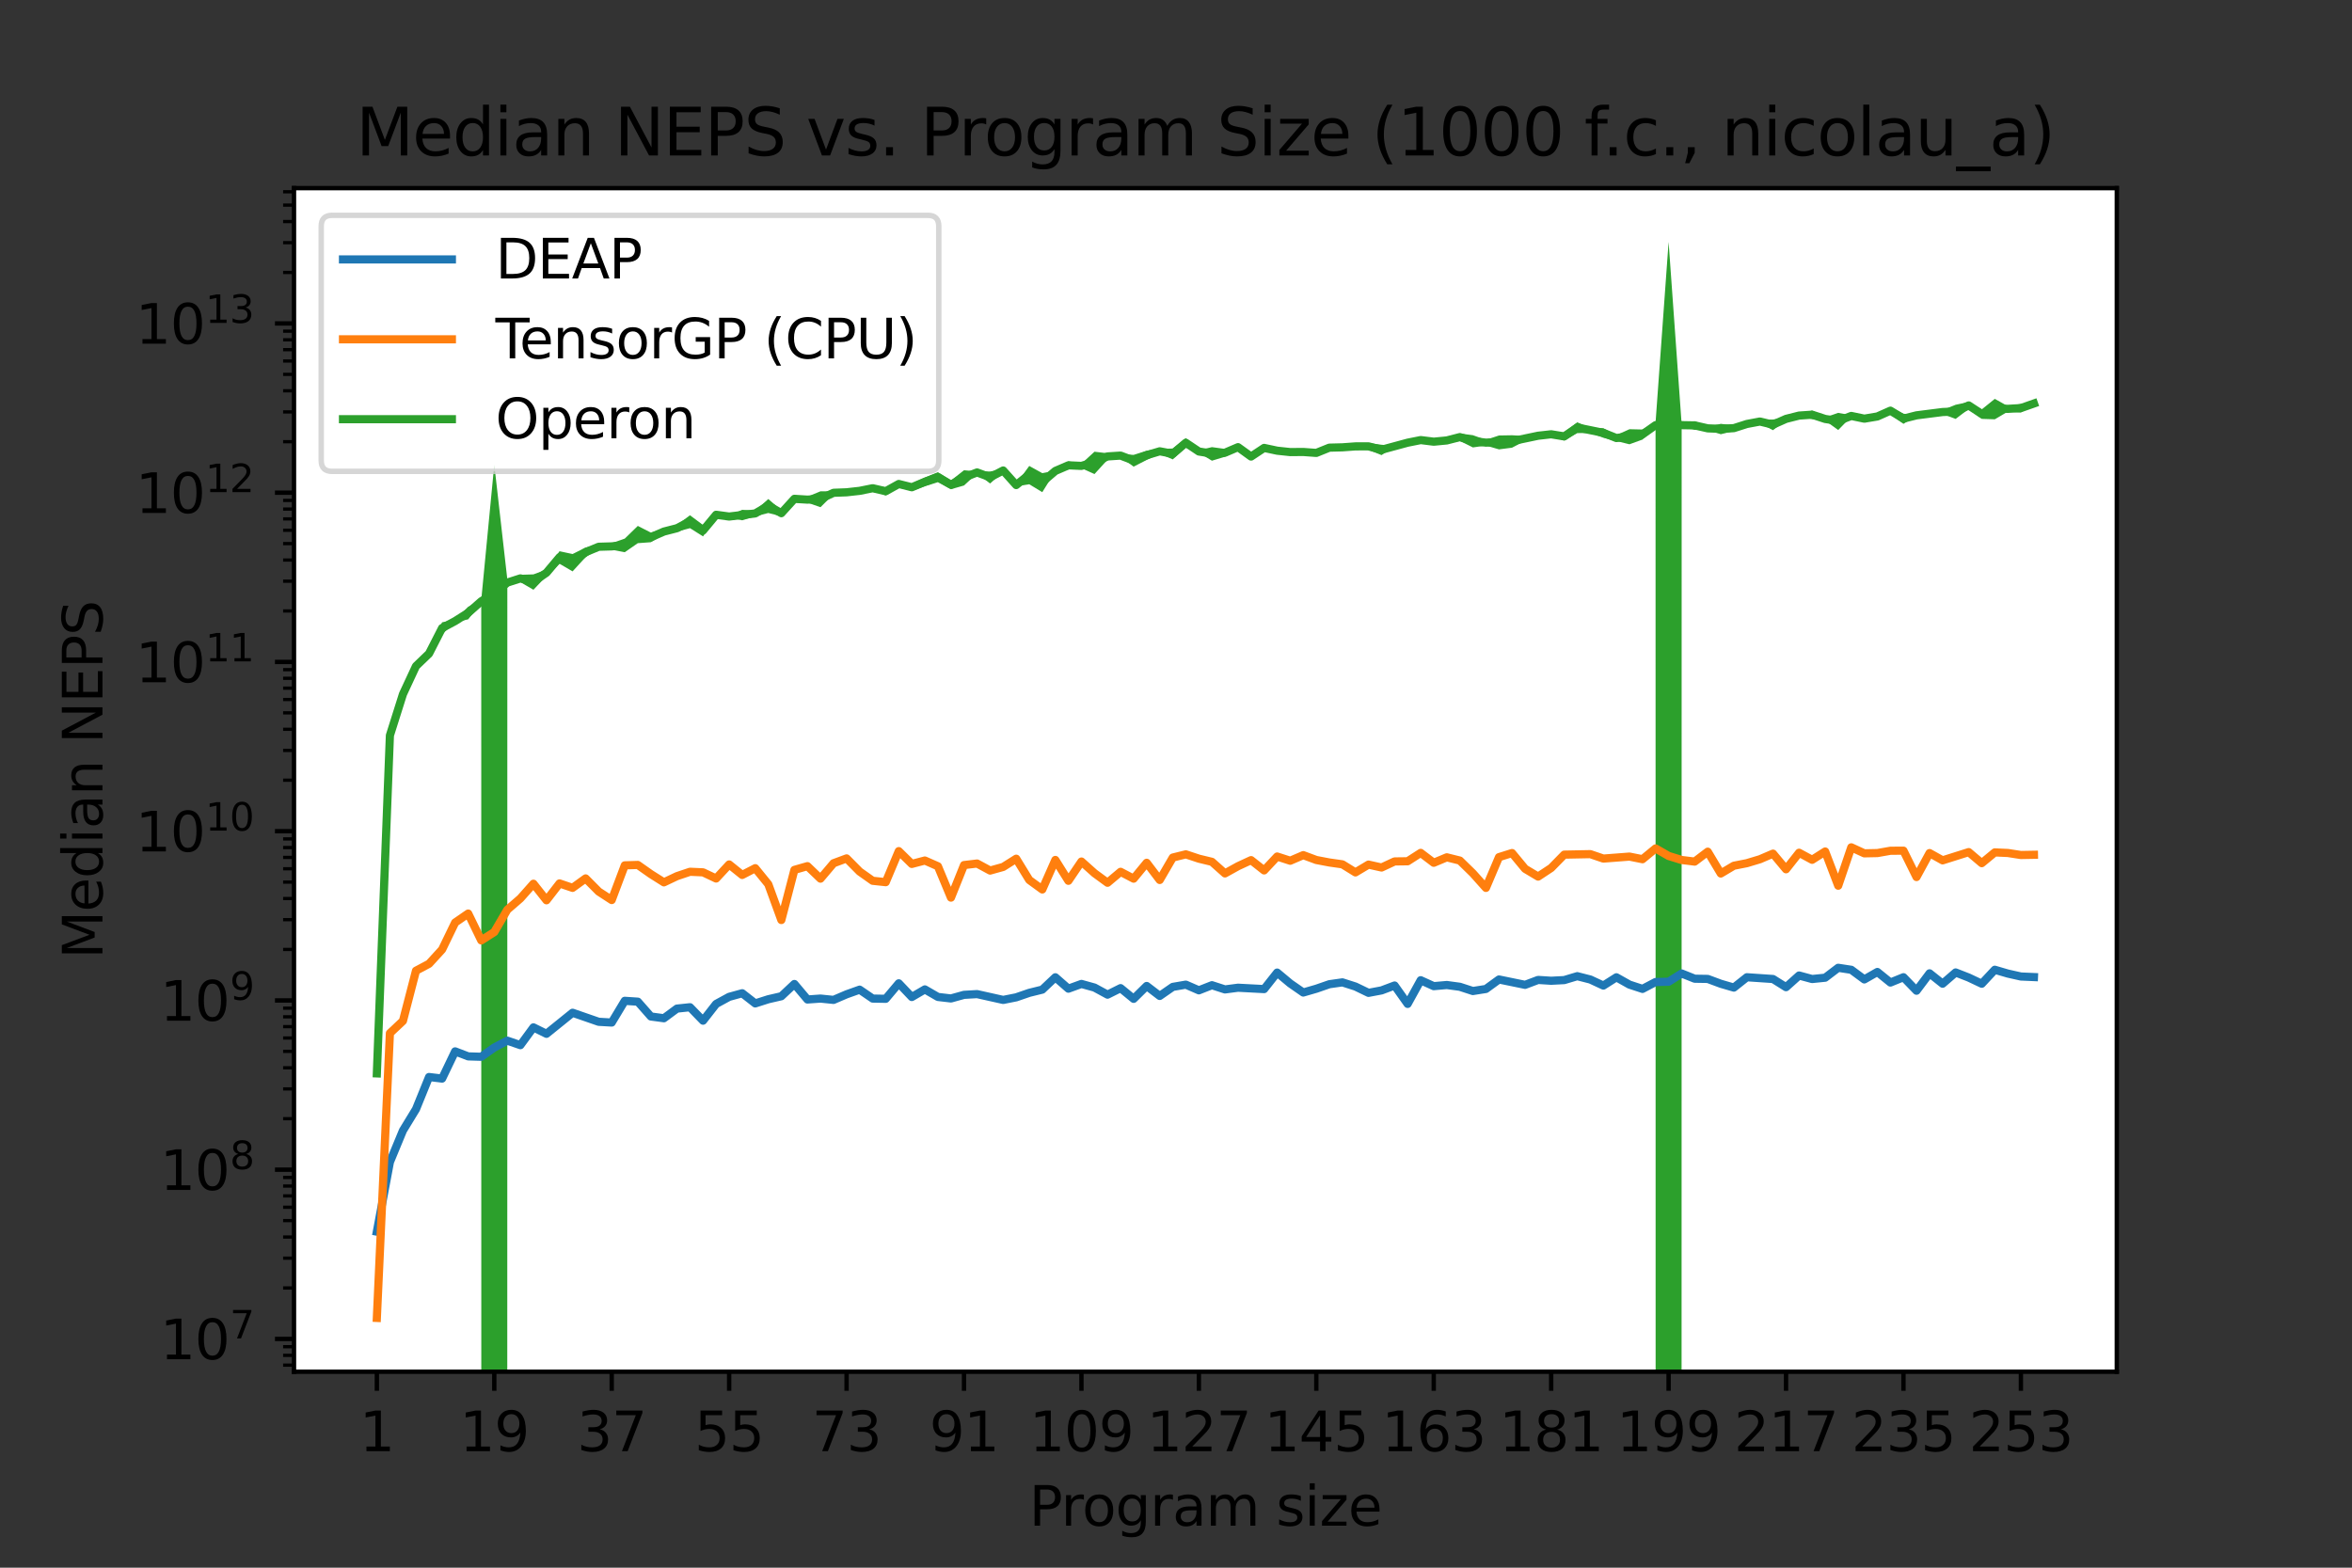<?xml version="1.0" encoding="utf-8" standalone="no"?>
<!DOCTYPE svg PUBLIC "-//W3C//DTD SVG 1.1//EN"
  "http://www.w3.org/Graphics/SVG/1.1/DTD/svg11.dtd">
<svg xmlns:xlink="http://www.w3.org/1999/xlink" width="432pt" height="288pt" viewBox="0 0 432 288" xmlns="http://www.w3.org/2000/svg" version="1.1">
 <rect x="0" y="0" width="432" height="288" fill="#333333" stroke="none"/>
 <defs>
  <style type="text/css">*{stroke-linejoin: round; stroke-linecap: butt}</style>
 </defs>
 <g id="figure_1">
  <g id="patch_1">
   <path d="M 0 288 
L 432 288 
L 432 0 
L 0 0 
L 0 288 
z
" style="fill: none"/>
  </g>
  <g id="axes_1">
   <g id="patch_2">
    <path d="M 54 252 
L 388.8 252 
L 388.8 34.56 
L 54 34.56 
z
" style="fill: #ffffff"/>
   </g>
   <g id="PolyCollection_1">
    <path d="M 69.218 226.27 
L 69.218 226.27 
L 71.615 213.485 
L 74.011 207.691 
L 76.408 203.76 
L 78.804 197.858 
L 81.201 198.145 
L 83.598 193.148 
L 85.994 194.068 
L 88.391 194.14 
L 90.787 192.445 
L 93.184 191.181 
L 95.58 192.006 
L 97.977 188.739 
L 100.374 189.922 
L 102.77 188.008 
L 105.167 186.053 
L 107.563 186.894 
L 109.96 187.714 
L 112.356 187.851 
L 114.753 183.861 
L 117.149 184.017 
L 119.546 186.739 
L 121.943 187.062 
L 124.339 185.29 
L 126.736 185.038 
L 129.132 187.508 
L 131.529 184.438 
L 133.925 183.131 
L 136.322 182.47 
L 138.719 184.34 
L 141.115 183.573 
L 143.512 183.021 
L 145.908 180.77 
L 148.305 183.616 
L 150.701 183.448 
L 153.098 183.692 
L 155.494 182.666 
L 157.891 181.81 
L 160.288 183.447 
L 162.684 183.493 
L 165.081 180.647 
L 167.477 183.164 
L 169.874 181.763 
L 172.27 183.149 
L 174.667 183.428 
L 177.064 182.764 
L 179.46 182.627 
L 181.857 183.109 
L 184.253 183.697 
L 186.65 183.22 
L 189.046 182.395 
L 191.443 181.802 
L 193.84 179.536 
L 196.236 181.628 
L 198.633 180.759 
L 201.029 181.426 
L 203.426 182.728 
L 205.822 181.533 
L 208.219 183.496 
L 210.615 181.132 
L 213.012 182.965 
L 215.409 181.303 
L 217.805 180.889 
L 220.202 181.933 
L 222.598 180.992 
L 224.995 181.768 
L 227.391 181.454 
L 229.788 181.581 
L 232.185 181.706 
L 234.581 178.673 
L 236.978 180.673 
L 239.374 182.336 
L 241.771 181.64 
L 244.167 180.81 
L 246.564 180.471 
L 248.96 181.239 
L 251.357 182.398 
L 253.754 181.947 
L 256.15 181.047 
L 258.547 184.428 
L 260.943 180.077 
L 263.34 181.167 
L 265.736 180.956 
L 268.133 181.282 
L 270.53 182.062 
L 272.926 181.683 
L 275.323 179.94 
L 277.719 180.443 
L 280.116 180.925 
L 282.512 180.023 
L 284.909 180.175 
L 287.306 180.052 
L 289.702 179.334 
L 292.099 179.947 
L 294.495 181.059 
L 296.892 179.54 
L 299.288 180.885 
L 301.685 181.671 
L 304.081 180.41 
L 306.478 180.354 
L 308.875 178.839 
L 311.271 179.8 
L 313.668 179.838 
L 316.064 180.729 
L 318.461 181.43 
L 320.857 179.529 
L 323.254 179.656 
L 325.651 179.854 
L 328.047 181.355 
L 330.444 179.21 
L 332.84 179.858 
L 335.237 179.614 
L 337.633 177.792 
L 340.03 178.161 
L 342.426 179.931 
L 344.823 178.562 
L 347.22 180.502 
L 349.616 179.526 
L 352.013 182.005 
L 354.409 178.813 
L 356.806 180.717 
L 359.202 178.651 
L 361.599 179.588 
L 363.996 180.722 
L 366.392 178.153 
L 368.789 178.856 
L 371.185 179.394 
L 373.582 179.498 
L 373.582 179.498 
L 373.582 179.498 
L 371.185 179.394 
L 368.789 178.856 
L 366.392 178.153 
L 363.996 180.722 
L 361.599 179.588 
L 359.202 178.651 
L 356.806 180.717 
L 354.409 178.813 
L 352.013 182.005 
L 349.616 179.526 
L 347.22 180.502 
L 344.823 178.562 
L 342.426 179.931 
L 340.03 178.161 
L 337.633 177.792 
L 335.237 179.614 
L 332.84 179.858 
L 330.444 179.21 
L 328.047 181.355 
L 325.651 179.854 
L 323.254 179.656 
L 320.857 179.529 
L 318.461 181.43 
L 316.064 180.729 
L 313.668 179.838 
L 311.271 179.8 
L 308.875 178.839 
L 306.478 180.354 
L 304.081 180.41 
L 301.685 181.671 
L 299.288 180.885 
L 296.892 179.54 
L 294.495 181.059 
L 292.099 179.947 
L 289.702 179.334 
L 287.306 180.052 
L 284.909 180.175 
L 282.512 180.023 
L 280.116 180.925 
L 277.719 180.443 
L 275.323 179.94 
L 272.926 181.683 
L 270.53 182.062 
L 268.133 181.282 
L 265.736 180.956 
L 263.34 181.167 
L 260.943 180.077 
L 258.547 184.428 
L 256.15 181.047 
L 253.754 181.947 
L 251.357 182.398 
L 248.96 181.239 
L 246.564 180.471 
L 244.167 180.81 
L 241.771 181.64 
L 239.374 182.336 
L 236.978 180.673 
L 234.581 178.673 
L 232.185 181.706 
L 229.788 181.581 
L 227.391 181.454 
L 224.995 181.768 
L 222.598 180.992 
L 220.202 181.933 
L 217.805 180.889 
L 215.409 181.303 
L 213.012 182.965 
L 210.615 181.132 
L 208.219 183.496 
L 205.822 181.533 
L 203.426 182.728 
L 201.029 181.426 
L 198.633 180.759 
L 196.236 181.628 
L 193.84 179.536 
L 191.443 181.802 
L 189.046 182.395 
L 186.65 183.22 
L 184.253 183.697 
L 181.857 183.109 
L 179.46 182.627 
L 177.064 182.764 
L 174.667 183.428 
L 172.27 183.149 
L 169.874 181.763 
L 167.477 183.164 
L 165.081 180.647 
L 162.684 183.493 
L 160.288 183.447 
L 157.891 181.81 
L 155.494 182.666 
L 153.098 183.692 
L 150.701 183.448 
L 148.305 183.616 
L 145.908 180.77 
L 143.512 183.021 
L 141.115 183.573 
L 138.719 184.34 
L 136.322 182.47 
L 133.925 183.131 
L 131.529 184.438 
L 129.132 187.508 
L 126.736 185.038 
L 124.339 185.29 
L 121.943 187.062 
L 119.546 186.739 
L 117.149 184.017 
L 114.753 183.861 
L 112.356 187.851 
L 109.96 187.714 
L 107.563 186.894 
L 105.167 186.053 
L 102.77 188.008 
L 100.374 189.922 
L 97.977 188.739 
L 95.58 192.006 
L 93.184 191.181 
L 90.787 192.445 
L 88.391 194.14 
L 85.994 194.068 
L 83.598 193.148 
L 81.201 198.145 
L 78.804 197.858 
L 76.408 203.76 
L 74.011 207.691 
L 71.615 213.485 
L 69.218 226.27 
z
" clip-path="url(#pe877d9aa07)" style="fill: #1f77b4"/>
   </g>
   <g id="PolyCollection_2">
    <path d="M 69.218 242.116 
L 69.218 242.116 
L 71.615 189.811 
L 74.011 187.558 
L 76.408 178.33 
L 78.804 177.054 
L 81.201 174.433 
L 83.598 169.484 
L 85.994 167.83 
L 88.391 172.76 
L 90.787 171.228 
L 93.184 167.128 
L 95.58 165.053 
L 97.977 162.352 
L 100.374 165.39 
L 102.77 162.295 
L 105.167 163.109 
L 107.563 161.375 
L 109.96 163.785 
L 112.356 165.345 
L 114.753 158.974 
L 117.149 158.898 
L 119.546 160.583 
L 121.943 162.095 
L 124.339 160.958 
L 126.736 160.152 
L 129.132 160.258 
L 131.529 161.392 
L 133.925 158.809 
L 136.322 160.737 
L 138.719 159.497 
L 141.115 162.444 
L 143.512 169.016 
L 145.908 159.809 
L 148.305 159.12 
L 150.701 161.416 
L 153.098 158.587 
L 155.494 157.697 
L 157.891 160.114 
L 160.288 161.809 
L 162.684 162.063 
L 165.081 156.362 
L 167.477 158.713 
L 169.874 158.084 
L 172.27 159.143 
L 174.667 164.902 
L 177.064 158.922 
L 179.46 158.638 
L 181.857 159.931 
L 184.253 159.265 
L 186.65 157.754 
L 189.046 161.659 
L 191.443 163.405 
L 193.84 157.982 
L 196.236 161.811 
L 198.633 158.273 
L 201.029 160.416 
L 203.426 162.172 
L 205.822 160.161 
L 208.219 161.419 
L 210.615 158.505 
L 213.012 161.659 
L 215.409 157.541 
L 217.805 156.949 
L 220.202 157.746 
L 222.598 158.326 
L 224.995 160.457 
L 227.391 159.129 
L 229.788 158.016 
L 232.185 159.904 
L 234.581 157.351 
L 236.978 158.126 
L 239.374 157.098 
L 241.771 157.989 
L 244.167 158.446 
L 246.564 158.787 
L 248.96 160.269 
L 251.357 158.836 
L 253.754 159.372 
L 256.15 158.254 
L 258.547 158.224 
L 260.943 156.684 
L 263.34 158.501 
L 265.736 157.497 
L 268.133 158.093 
L 270.53 160.434 
L 272.926 163.116 
L 275.323 157.467 
L 277.719 156.711 
L 280.116 159.607 
L 282.512 161.039 
L 284.909 159.455 
L 287.306 157.005 
L 289.702 156.96 
L 292.099 156.913 
L 294.495 157.73 
L 296.892 157.525 
L 299.288 157.364 
L 301.685 157.846 
L 304.081 155.868 
L 306.478 157.246 
L 308.875 157.987 
L 311.271 158.284 
L 313.668 156.465 
L 316.064 160.471 
L 318.461 159.044 
L 320.857 158.573 
L 323.254 157.851 
L 325.651 156.822 
L 328.047 159.695 
L 330.444 156.658 
L 332.84 157.955 
L 335.237 156.43 
L 337.633 162.712 
L 340.03 155.664 
L 342.426 156.766 
L 344.823 156.717 
L 347.22 156.293 
L 349.616 156.276 
L 352.013 161.12 
L 354.409 156.718 
L 356.806 158.055 
L 359.202 157.343 
L 361.599 156.542 
L 363.996 158.572 
L 366.392 156.593 
L 368.789 156.702 
L 371.185 157.073 
L 373.582 157.03 
L 373.582 157.03 
L 373.582 157.03 
L 371.185 157.073 
L 368.789 156.702 
L 366.392 156.593 
L 363.996 158.572 
L 361.599 156.542 
L 359.202 157.343 
L 356.806 158.055 
L 354.409 156.718 
L 352.013 161.12 
L 349.616 156.276 
L 347.22 156.293 
L 344.823 156.717 
L 342.426 156.766 
L 340.03 155.664 
L 337.633 162.712 
L 335.237 156.43 
L 332.84 157.955 
L 330.444 156.658 
L 328.047 159.695 
L 325.651 156.822 
L 323.254 157.851 
L 320.857 158.573 
L 318.461 159.044 
L 316.064 160.471 
L 313.668 156.465 
L 311.271 158.284 
L 308.875 157.987 
L 306.478 157.246 
L 304.081 155.868 
L 301.685 157.846 
L 299.288 157.364 
L 296.892 157.525 
L 294.495 157.73 
L 292.099 156.913 
L 289.702 156.96 
L 287.306 157.005 
L 284.909 159.455 
L 282.512 161.039 
L 280.116 159.607 
L 277.719 156.711 
L 275.323 157.467 
L 272.926 163.116 
L 270.53 160.434 
L 268.133 158.093 
L 265.736 157.497 
L 263.34 158.501 
L 260.943 156.684 
L 258.547 158.224 
L 256.15 158.254 
L 253.754 159.372 
L 251.357 158.836 
L 248.96 160.269 
L 246.564 158.787 
L 244.167 158.446 
L 241.771 157.989 
L 239.374 157.098 
L 236.978 158.126 
L 234.581 157.351 
L 232.185 159.904 
L 229.788 158.016 
L 227.391 159.129 
L 224.995 160.457 
L 222.598 158.326 
L 220.202 157.746 
L 217.805 156.949 
L 215.409 157.541 
L 213.012 161.659 
L 210.615 158.505 
L 208.219 161.419 
L 205.822 160.161 
L 203.426 162.172 
L 201.029 160.416 
L 198.633 158.273 
L 196.236 161.811 
L 193.84 157.982 
L 191.443 163.405 
L 189.046 161.659 
L 186.65 157.754 
L 184.253 159.265 
L 181.857 159.931 
L 179.46 158.638 
L 177.064 158.922 
L 174.667 164.902 
L 172.27 159.143 
L 169.874 158.084 
L 167.477 158.713 
L 165.081 156.362 
L 162.684 162.063 
L 160.288 161.809 
L 157.891 160.114 
L 155.494 157.697 
L 153.098 158.587 
L 150.701 161.416 
L 148.305 159.12 
L 145.908 159.809 
L 143.512 169.016 
L 141.115 162.444 
L 138.719 159.497 
L 136.322 160.737 
L 133.925 158.809 
L 131.529 161.392 
L 129.132 160.258 
L 126.736 160.152 
L 124.339 160.958 
L 121.943 162.095 
L 119.546 160.583 
L 117.149 158.898 
L 114.753 158.974 
L 112.356 165.345 
L 109.96 163.785 
L 107.563 161.375 
L 105.167 163.109 
L 102.77 162.295 
L 100.374 165.39 
L 97.977 162.352 
L 95.58 165.053 
L 93.184 167.128 
L 90.787 171.228 
L 88.391 172.76 
L 85.994 167.83 
L 83.598 169.484 
L 81.201 174.433 
L 78.804 177.054 
L 76.408 178.33 
L 74.011 187.558 
L 71.615 189.811 
L 69.218 242.116 
z
" clip-path="url(#pe877d9aa07)" style="fill: #ff7f0e"/>
   </g>
   <g id="PolyCollection_3">
    <path d="M 69.218 196.681 
L 69.218 197.73 
L 71.615 135.448 
L 74.011 128.471 
L 76.408 122.9 
L 78.804 120.983 
L 81.201 116.519 
L 83.598 114.326 
L 85.994 113.775 
L 88.391 110.693 
L 90.787 31556.382 
L 93.184 107.633 
L 95.58 106.948 
L 97.977 108.344 
L 100.374 105.826 
L 102.77 103.569 
L 105.167 104.968 
L 107.563 102.355 
L 109.96 100.833 
L 112.356 100.995 
L 114.753 101.449 
L 117.149 99.787 
L 119.546 99.611 
L 121.943 98.169 
L 124.339 97.665 
L 126.736 97.029 
L 129.132 98.54 
L 131.529 95.011 
L 133.925 95.065 
L 136.322 95.586 
L 138.719 94.863 
L 141.115 94.243 
L 143.512 94.844 
L 145.908 92.306 
L 148.305 92.346 
L 150.701 93.178 
L 153.098 90.807 
L 155.494 90.473 
L 157.891 90.787 
L 160.288 90.049 
L 162.684 91.02 
L 165.081 89.476 
L 167.477 90.188 
L 169.874 89.334 
L 172.27 88.579 
L 174.667 89.876 
L 177.064 89.19 
L 179.46 86.986 
L 181.857 88.823 
L 184.253 86.684 
L 186.65 89.34 
L 189.046 88.963 
L 191.443 90.415 
L 193.84 86.555 
L 196.236 86.248 
L 198.633 86.011 
L 201.029 87.089 
L 203.426 84.458 
L 205.822 83.955 
L 208.219 85.728 
L 210.615 84.498 
L 213.012 83.376 
L 215.409 84.396 
L 217.805 82.233 
L 220.202 83.187 
L 222.598 84.635 
L 224.995 83.913 
L 227.391 82.453 
L 229.788 84.125 
L 232.185 82.615 
L 234.581 83.153 
L 236.978 83.602 
L 239.374 83.555 
L 241.771 83.81 
L 244.167 82.447 
L 246.564 82.702 
L 248.96 82.491 
L 251.357 82.64 
L 253.754 83.608 
L 256.15 82.021 
L 258.547 81.855 
L 260.943 81.442 
L 263.34 81.648 
L 265.736 81.468 
L 268.133 81 
L 270.53 82.197 
L 272.926 81.855 
L 275.323 82.555 
L 277.719 82.246 
L 280.116 80.997 
L 282.512 80.284 
L 284.909 80.096 
L 287.306 80.937 
L 289.702 79.57 
L 292.099 79.52 
L 294.495 80.421 
L 296.892 81.029 
L 299.288 81.619 
L 301.685 80.752 
L 304.081 78.595 
L 306.478 31556.382 
L 308.875 78.258 
L 311.271 78.965 
L 313.668 79.006 
L 316.064 79.771 
L 318.461 79.193 
L 320.857 78.203 
L 323.254 77.759 
L 325.651 79.029 
L 328.047 77.174 
L 330.444 76.503 
L 332.84 76.992 
L 335.237 77.268 
L 337.633 78.998 
L 340.03 76.547 
L 342.426 77.528 
L 344.823 76.892 
L 347.22 76.113 
L 349.616 77.864 
L 352.013 76.378 
L 354.409 76.44 
L 356.806 76.07 
L 359.202 76.958 
L 361.599 75.14 
L 363.996 76.95 
L 366.392 77.031 
L 368.789 75.62 
L 371.185 75.783 
L 373.582 74.224 
L 373.582 74.028 
L 373.582 74.028 
L 371.185 74.204 
L 368.789 74.618 
L 366.392 73.275 
L 363.996 75.211 
L 361.599 73.856 
L 359.202 74.359 
L 356.806 75.326 
L 354.409 75.53 
L 352.013 76.227 
L 349.616 76.005 
L 347.22 74.811 
L 344.823 76.138 
L 342.426 76.324 
L 340.03 76.278 
L 337.633 75.845 
L 335.237 76.672 
L 332.84 75.416 
L 330.444 76.191 
L 328.047 76.731 
L 325.651 77.073 
L 323.254 77.126 
L 320.857 77.58 
L 318.461 78.135 
L 316.064 77.865 
L 313.668 78.386 
L 311.271 77.379 
L 308.875 77.954 
L 306.478 44.444 
L 304.081 77.639 
L 301.685 78.905 
L 299.288 78.85 
L 296.892 79.939 
L 294.495 78.669 
L 292.099 78.62 
L 289.702 77.578 
L 287.306 79.45 
L 284.909 79.474 
L 282.512 79.815 
L 280.116 80.097 
L 277.719 79.961 
L 275.323 80.003 
L 272.926 80.801 
L 270.53 79.952 
L 268.133 79.636 
L 265.736 80.381 
L 263.34 80.655 
L 260.943 80.277 
L 258.547 80.817 
L 256.15 81.89 
L 253.754 81.706 
L 251.357 81.388 
L 248.96 81.538 
L 246.564 81.675 
L 244.167 82.036 
L 241.771 82.629 
L 239.374 82.528 
L 236.978 82.526 
L 234.581 82.451 
L 232.185 81.964 
L 229.788 83.628 
L 227.391 81.845 
L 224.995 82.469 
L 222.598 82.142 
L 220.202 82.711 
L 217.805 80.504 
L 215.409 82.401 
L 213.012 82.457 
L 210.615 82.803 
L 208.219 83.566 
L 205.822 83.441 
L 203.426 83.271 
L 201.029 82.984 
L 198.633 85.181 
L 196.236 84.757 
L 193.84 86.477 
L 191.443 86.922 
L 189.046 85.599 
L 186.65 88.881 
L 184.253 86.187 
L 181.857 86.616 
L 179.46 86.601 
L 177.064 86.388 
L 174.667 88.266 
L 172.27 86.751 
L 169.874 87.727 
L 167.477 88.873 
L 165.081 88.371 
L 162.684 89.513 
L 160.288 89.341 
L 157.891 89.586 
L 155.494 90.407 
L 153.098 90.261 
L 150.701 90.256 
L 148.305 91.249 
L 145.908 91.006 
L 143.512 93.733 
L 141.115 91.679 
L 138.719 93.806 
L 136.322 93.659 
L 133.925 94.726 
L 131.529 94.142 
L 129.132 96.457 
L 126.736 94.659 
L 124.339 96.439 
L 121.943 97.157 
L 119.546 97.842 
L 117.149 96.615 
L 114.753 98.947 
L 112.356 99.782 
L 109.96 100.071 
L 107.563 100.583 
L 105.167 101.781 
L 102.77 101.267 
L 100.374 104.631 
L 97.977 105.519 
L 95.58 105.595 
L 93.184 106.448 
L 90.787 85.348 
L 88.391 110.24 
L 85.994 111.475 
L 83.598 113.869 
L 81.201 114.327 
L 78.804 119.207 
L 76.408 121.861 
L 74.011 126.638 
L 71.615 134.777 
L 69.218 196.681 
z
" clip-path="url(#pe877d9aa07)" style="fill: #2ca02c"/>
   </g>
   <g id="matplotlib.axis_1">
    <g id="xtick_1">
     <g id="line2d_1">
      <defs>
       <path id="m9210eceea0" d="M 0 0 
L 0 3.5 
" style="stroke: #000000; stroke-width: 0.8"/>
      </defs>
      <g>
       <use xlink:href="#m9210eceea0" x="69.218" y="252" style="stroke: #000000; stroke-width: 0.8"/>
      </g>
     </g>
     <g id="text_1">
      <!-- 1 -->
      <g transform="translate(66.037 266.598)scale(0.1 -0.1)">
       <defs>
        <path id="DejaVuSans-31" d="M 794 531 
L 1825 531 
L 1825 4091 
L 703 3866 
L 703 4441 
L 1819 4666 
L 2450 4666 
L 2450 531 
L 3481 531 
L 3481 0 
L 794 0 
L 794 531 
z
" transform="scale(0.016)"/>
       </defs>
       <use xlink:href="#DejaVuSans-31"/>
      </g>
     </g>
    </g>
    <g id="xtick_2">
     <g id="line2d_2">
      <g>
       <use xlink:href="#m9210eceea0" x="90.787" y="252" style="stroke: #000000; stroke-width: 0.8"/>
      </g>
     </g>
     <g id="text_2">
      <!-- 19 -->
      <g transform="translate(84.425 266.598)scale(0.1 -0.1)">
       <defs>
        <path id="DejaVuSans-39" d="M 703 97 
L 703 672 
Q 941 559 1184 500 
Q 1428 441 1663 441 
Q 2288 441 2617 861 
Q 2947 1281 2994 2138 
Q 2813 1869 2534 1725 
Q 2256 1581 1919 1581 
Q 1219 1581 811 2004 
Q 403 2428 403 3163 
Q 403 3881 828 4315 
Q 1253 4750 1959 4750 
Q 2769 4750 3195 4129 
Q 3622 3509 3622 2328 
Q 3622 1225 3098 567 
Q 2575 -91 1691 -91 
Q 1453 -91 1209 -44 
Q 966 3 703 97 
z
M 1959 2075 
Q 2384 2075 2632 2365 
Q 2881 2656 2881 3163 
Q 2881 3666 2632 3958 
Q 2384 4250 1959 4250 
Q 1534 4250 1286 3958 
Q 1038 3666 1038 3163 
Q 1038 2656 1286 2365 
Q 1534 2075 1959 2075 
z
" transform="scale(0.016)"/>
       </defs>
       <use xlink:href="#DejaVuSans-31"/>
       <use xlink:href="#DejaVuSans-39" x="63.623"/>
      </g>
     </g>
    </g>
    <g id="xtick_3">
     <g id="line2d_3">
      <g>
       <use xlink:href="#m9210eceea0" x="112.356" y="252" style="stroke: #000000; stroke-width: 0.8"/>
      </g>
     </g>
     <g id="text_3">
      <!-- 37 -->
      <g transform="translate(105.994 266.598)scale(0.1 -0.1)">
       <defs>
        <path id="DejaVuSans-33" d="M 2597 2516 
Q 3050 2419 3304 2112 
Q 3559 1806 3559 1356 
Q 3559 666 3084 287 
Q 2609 -91 1734 -91 
Q 1441 -91 1130 -33 
Q 819 25 488 141 
L 488 750 
Q 750 597 1062 519 
Q 1375 441 1716 441 
Q 2309 441 2620 675 
Q 2931 909 2931 1356 
Q 2931 1769 2642 2001 
Q 2353 2234 1838 2234 
L 1294 2234 
L 1294 2753 
L 1863 2753 
Q 2328 2753 2575 2939 
Q 2822 3125 2822 3475 
Q 2822 3834 2567 4026 
Q 2313 4219 1838 4219 
Q 1578 4219 1281 4162 
Q 984 4106 628 3988 
L 628 4550 
Q 988 4650 1302 4700 
Q 1616 4750 1894 4750 
Q 2613 4750 3031 4423 
Q 3450 4097 3450 3541 
Q 3450 3153 3228 2886 
Q 3006 2619 2597 2516 
z
" transform="scale(0.016)"/>
        <path id="DejaVuSans-37" d="M 525 4666 
L 3525 4666 
L 3525 4397 
L 1831 0 
L 1172 0 
L 2766 4134 
L 525 4134 
L 525 4666 
z
" transform="scale(0.016)"/>
       </defs>
       <use xlink:href="#DejaVuSans-33"/>
       <use xlink:href="#DejaVuSans-37" x="63.623"/>
      </g>
     </g>
    </g>
    <g id="xtick_4">
     <g id="line2d_4">
      <g>
       <use xlink:href="#m9210eceea0" x="133.925" y="252" style="stroke: #000000; stroke-width: 0.8"/>
      </g>
     </g>
     <g id="text_4">
      <!-- 55 -->
      <g transform="translate(127.563 266.598)scale(0.1 -0.1)">
       <defs>
        <path id="DejaVuSans-35" d="M 691 4666 
L 3169 4666 
L 3169 4134 
L 1269 4134 
L 1269 2991 
Q 1406 3038 1543 3061 
Q 1681 3084 1819 3084 
Q 2600 3084 3056 2656 
Q 3513 2228 3513 1497 
Q 3513 744 3044 326 
Q 2575 -91 1722 -91 
Q 1428 -91 1123 -41 
Q 819 9 494 109 
L 494 744 
Q 775 591 1075 516 
Q 1375 441 1709 441 
Q 2250 441 2565 725 
Q 2881 1009 2881 1497 
Q 2881 1984 2565 2268 
Q 2250 2553 1709 2553 
Q 1456 2553 1204 2497 
Q 953 2441 691 2322 
L 691 4666 
z
" transform="scale(0.016)"/>
       </defs>
       <use xlink:href="#DejaVuSans-35"/>
       <use xlink:href="#DejaVuSans-35" x="63.623"/>
      </g>
     </g>
    </g>
    <g id="xtick_5">
     <g id="line2d_5">
      <g>
       <use xlink:href="#m9210eceea0" x="155.494" y="252" style="stroke: #000000; stroke-width: 0.8"/>
      </g>
     </g>
     <g id="text_5">
      <!-- 73 -->
      <g transform="translate(149.132 266.598)scale(0.1 -0.1)">
       <use xlink:href="#DejaVuSans-37"/>
       <use xlink:href="#DejaVuSans-33" x="63.623"/>
      </g>
     </g>
    </g>
    <g id="xtick_6">
     <g id="line2d_6">
      <g>
       <use xlink:href="#m9210eceea0" x="177.064" y="252" style="stroke: #000000; stroke-width: 0.8"/>
      </g>
     </g>
     <g id="text_6">
      <!-- 91 -->
      <g transform="translate(170.701 266.598)scale(0.1 -0.1)">
       <use xlink:href="#DejaVuSans-39"/>
       <use xlink:href="#DejaVuSans-31" x="63.623"/>
      </g>
     </g>
    </g>
    <g id="xtick_7">
     <g id="line2d_7">
      <g>
       <use xlink:href="#m9210eceea0" x="198.633" y="252" style="stroke: #000000; stroke-width: 0.8"/>
      </g>
     </g>
     <g id="text_7">
      <!-- 109 -->
      <g transform="translate(189.089 266.598)scale(0.1 -0.1)">
       <defs>
        <path id="DejaVuSans-30" d="M 2034 4250 
Q 1547 4250 1301 3770 
Q 1056 3291 1056 2328 
Q 1056 1369 1301 889 
Q 1547 409 2034 409 
Q 2525 409 2770 889 
Q 3016 1369 3016 2328 
Q 3016 3291 2770 3770 
Q 2525 4250 2034 4250 
z
M 2034 4750 
Q 2819 4750 3233 4129 
Q 3647 3509 3647 2328 
Q 3647 1150 3233 529 
Q 2819 -91 2034 -91 
Q 1250 -91 836 529 
Q 422 1150 422 2328 
Q 422 3509 836 4129 
Q 1250 4750 2034 4750 
z
" transform="scale(0.016)"/>
       </defs>
       <use xlink:href="#DejaVuSans-31"/>
       <use xlink:href="#DejaVuSans-30" x="63.623"/>
       <use xlink:href="#DejaVuSans-39" x="127.246"/>
      </g>
     </g>
    </g>
    <g id="xtick_8">
     <g id="line2d_8">
      <g>
       <use xlink:href="#m9210eceea0" x="220.202" y="252" style="stroke: #000000; stroke-width: 0.8"/>
      </g>
     </g>
     <g id="text_8">
      <!-- 127 -->
      <g transform="translate(210.658 266.598)scale(0.1 -0.1)">
       <defs>
        <path id="DejaVuSans-32" d="M 1228 531 
L 3431 531 
L 3431 0 
L 469 0 
L 469 531 
Q 828 903 1448 1529 
Q 2069 2156 2228 2338 
Q 2531 2678 2651 2914 
Q 2772 3150 2772 3378 
Q 2772 3750 2511 3984 
Q 2250 4219 1831 4219 
Q 1534 4219 1204 4116 
Q 875 4013 500 3803 
L 500 4441 
Q 881 4594 1212 4672 
Q 1544 4750 1819 4750 
Q 2544 4750 2975 4387 
Q 3406 4025 3406 3419 
Q 3406 3131 3298 2873 
Q 3191 2616 2906 2266 
Q 2828 2175 2409 1742 
Q 1991 1309 1228 531 
z
" transform="scale(0.016)"/>
       </defs>
       <use xlink:href="#DejaVuSans-31"/>
       <use xlink:href="#DejaVuSans-32" x="63.623"/>
       <use xlink:href="#DejaVuSans-37" x="127.246"/>
      </g>
     </g>
    </g>
    <g id="xtick_9">
     <g id="line2d_9">
      <g>
       <use xlink:href="#m9210eceea0" x="241.771" y="252" style="stroke: #000000; stroke-width: 0.8"/>
      </g>
     </g>
     <g id="text_9">
      <!-- 145 -->
      <g transform="translate(232.227 266.598)scale(0.1 -0.1)">
       <defs>
        <path id="DejaVuSans-34" d="M 2419 4116 
L 825 1625 
L 2419 1625 
L 2419 4116 
z
M 2253 4666 
L 3047 4666 
L 3047 1625 
L 3713 1625 
L 3713 1100 
L 3047 1100 
L 3047 0 
L 2419 0 
L 2419 1100 
L 313 1100 
L 313 1709 
L 2253 4666 
z
" transform="scale(0.016)"/>
       </defs>
       <use xlink:href="#DejaVuSans-31"/>
       <use xlink:href="#DejaVuSans-34" x="63.623"/>
       <use xlink:href="#DejaVuSans-35" x="127.246"/>
      </g>
     </g>
    </g>
    <g id="xtick_10">
     <g id="line2d_10">
      <g>
       <use xlink:href="#m9210eceea0" x="263.34" y="252" style="stroke: #000000; stroke-width: 0.8"/>
      </g>
     </g>
     <g id="text_10">
      <!-- 163 -->
      <g transform="translate(253.796 266.598)scale(0.1 -0.1)">
       <defs>
        <path id="DejaVuSans-36" d="M 2113 2584 
Q 1688 2584 1439 2293 
Q 1191 2003 1191 1497 
Q 1191 994 1439 701 
Q 1688 409 2113 409 
Q 2538 409 2786 701 
Q 3034 994 3034 1497 
Q 3034 2003 2786 2293 
Q 2538 2584 2113 2584 
z
M 3366 4563 
L 3366 3988 
Q 3128 4100 2886 4159 
Q 2644 4219 2406 4219 
Q 1781 4219 1451 3797 
Q 1122 3375 1075 2522 
Q 1259 2794 1537 2939 
Q 1816 3084 2150 3084 
Q 2853 3084 3261 2657 
Q 3669 2231 3669 1497 
Q 3669 778 3244 343 
Q 2819 -91 2113 -91 
Q 1303 -91 875 529 
Q 447 1150 447 2328 
Q 447 3434 972 4092 
Q 1497 4750 2381 4750 
Q 2619 4750 2861 4703 
Q 3103 4656 3366 4563 
z
" transform="scale(0.016)"/>
       </defs>
       <use xlink:href="#DejaVuSans-31"/>
       <use xlink:href="#DejaVuSans-36" x="63.623"/>
       <use xlink:href="#DejaVuSans-33" x="127.246"/>
      </g>
     </g>
    </g>
    <g id="xtick_11">
     <g id="line2d_11">
      <g>
       <use xlink:href="#m9210eceea0" x="284.909" y="252" style="stroke: #000000; stroke-width: 0.8"/>
      </g>
     </g>
     <g id="text_11">
      <!-- 181 -->
      <g transform="translate(275.365 266.598)scale(0.1 -0.1)">
       <defs>
        <path id="DejaVuSans-38" d="M 2034 2216 
Q 1584 2216 1326 1975 
Q 1069 1734 1069 1313 
Q 1069 891 1326 650 
Q 1584 409 2034 409 
Q 2484 409 2743 651 
Q 3003 894 3003 1313 
Q 3003 1734 2745 1975 
Q 2488 2216 2034 2216 
z
M 1403 2484 
Q 997 2584 770 2862 
Q 544 3141 544 3541 
Q 544 4100 942 4425 
Q 1341 4750 2034 4750 
Q 2731 4750 3128 4425 
Q 3525 4100 3525 3541 
Q 3525 3141 3298 2862 
Q 3072 2584 2669 2484 
Q 3125 2378 3379 2068 
Q 3634 1759 3634 1313 
Q 3634 634 3220 271 
Q 2806 -91 2034 -91 
Q 1263 -91 848 271 
Q 434 634 434 1313 
Q 434 1759 690 2068 
Q 947 2378 1403 2484 
z
M 1172 3481 
Q 1172 3119 1398 2916 
Q 1625 2713 2034 2713 
Q 2441 2713 2670 2916 
Q 2900 3119 2900 3481 
Q 2900 3844 2670 4047 
Q 2441 4250 2034 4250 
Q 1625 4250 1398 4047 
Q 1172 3844 1172 3481 
z
" transform="scale(0.016)"/>
       </defs>
       <use xlink:href="#DejaVuSans-31"/>
       <use xlink:href="#DejaVuSans-38" x="63.623"/>
       <use xlink:href="#DejaVuSans-31" x="127.246"/>
      </g>
     </g>
    </g>
    <g id="xtick_12">
     <g id="line2d_12">
      <g>
       <use xlink:href="#m9210eceea0" x="306.478" y="252" style="stroke: #000000; stroke-width: 0.8"/>
      </g>
     </g>
     <g id="text_12">
      <!-- 199 -->
      <g transform="translate(296.934 266.598)scale(0.1 -0.1)">
       <use xlink:href="#DejaVuSans-31"/>
       <use xlink:href="#DejaVuSans-39" x="63.623"/>
       <use xlink:href="#DejaVuSans-39" x="127.246"/>
      </g>
     </g>
    </g>
    <g id="xtick_13">
     <g id="line2d_13">
      <g>
       <use xlink:href="#m9210eceea0" x="328.047" y="252" style="stroke: #000000; stroke-width: 0.8"/>
      </g>
     </g>
     <g id="text_13">
      <!-- 217 -->
      <g transform="translate(318.503 266.598)scale(0.1 -0.1)">
       <use xlink:href="#DejaVuSans-32"/>
       <use xlink:href="#DejaVuSans-31" x="63.623"/>
       <use xlink:href="#DejaVuSans-37" x="127.246"/>
      </g>
     </g>
    </g>
    <g id="xtick_14">
     <g id="line2d_14">
      <g>
       <use xlink:href="#m9210eceea0" x="349.616" y="252" style="stroke: #000000; stroke-width: 0.8"/>
      </g>
     </g>
     <g id="text_14">
      <!-- 235 -->
      <g transform="translate(340.072 266.598)scale(0.1 -0.1)">
       <use xlink:href="#DejaVuSans-32"/>
       <use xlink:href="#DejaVuSans-33" x="63.623"/>
       <use xlink:href="#DejaVuSans-35" x="127.246"/>
      </g>
     </g>
    </g>
    <g id="xtick_15">
     <g id="line2d_15">
      <g>
       <use xlink:href="#m9210eceea0" x="371.185" y="252" style="stroke: #000000; stroke-width: 0.8"/>
      </g>
     </g>
     <g id="text_15">
      <!-- 253 -->
      <g transform="translate(361.642 266.598)scale(0.1 -0.1)">
       <use xlink:href="#DejaVuSans-32"/>
       <use xlink:href="#DejaVuSans-35" x="63.623"/>
       <use xlink:href="#DejaVuSans-33" x="127.246"/>
      </g>
     </g>
    </g>
    <g id="text_16">
     <!-- Program size -->
     <g transform="translate(189.023 280.277)scale(0.1 -0.1)">
      <defs>
       <path id="DejaVuSans-50" d="M 1259 4147 
L 1259 2394 
L 2053 2394 
Q 2494 2394 2734 2622 
Q 2975 2850 2975 3272 
Q 2975 3691 2734 3919 
Q 2494 4147 2053 4147 
L 1259 4147 
z
M 628 4666 
L 2053 4666 
Q 2838 4666 3239 4311 
Q 3641 3956 3641 3272 
Q 3641 2581 3239 2228 
Q 2838 1875 2053 1875 
L 1259 1875 
L 1259 0 
L 628 0 
L 628 4666 
z
" transform="scale(0.016)"/>
       <path id="DejaVuSans-72" d="M 2631 2963 
Q 2534 3019 2420 3045 
Q 2306 3072 2169 3072 
Q 1681 3072 1420 2755 
Q 1159 2438 1159 1844 
L 1159 0 
L 581 0 
L 581 3500 
L 1159 3500 
L 1159 2956 
Q 1341 3275 1631 3429 
Q 1922 3584 2338 3584 
Q 2397 3584 2469 3576 
Q 2541 3569 2628 3553 
L 2631 2963 
z
" transform="scale(0.016)"/>
       <path id="DejaVuSans-6f" d="M 1959 3097 
Q 1497 3097 1228 2736 
Q 959 2375 959 1747 
Q 959 1119 1226 758 
Q 1494 397 1959 397 
Q 2419 397 2687 759 
Q 2956 1122 2956 1747 
Q 2956 2369 2687 2733 
Q 2419 3097 1959 3097 
z
M 1959 3584 
Q 2709 3584 3137 3096 
Q 3566 2609 3566 1747 
Q 3566 888 3137 398 
Q 2709 -91 1959 -91 
Q 1206 -91 779 398 
Q 353 888 353 1747 
Q 353 2609 779 3096 
Q 1206 3584 1959 3584 
z
" transform="scale(0.016)"/>
       <path id="DejaVuSans-67" d="M 2906 1791 
Q 2906 2416 2648 2759 
Q 2391 3103 1925 3103 
Q 1463 3103 1205 2759 
Q 947 2416 947 1791 
Q 947 1169 1205 825 
Q 1463 481 1925 481 
Q 2391 481 2648 825 
Q 2906 1169 2906 1791 
z
M 3481 434 
Q 3481 -459 3084 -895 
Q 2688 -1331 1869 -1331 
Q 1566 -1331 1297 -1286 
Q 1028 -1241 775 -1147 
L 775 -588 
Q 1028 -725 1275 -790 
Q 1522 -856 1778 -856 
Q 2344 -856 2625 -561 
Q 2906 -266 2906 331 
L 2906 616 
Q 2728 306 2450 153 
Q 2172 0 1784 0 
Q 1141 0 747 490 
Q 353 981 353 1791 
Q 353 2603 747 3093 
Q 1141 3584 1784 3584 
Q 2172 3584 2450 3431 
Q 2728 3278 2906 2969 
L 2906 3500 
L 3481 3500 
L 3481 434 
z
" transform="scale(0.016)"/>
       <path id="DejaVuSans-61" d="M 2194 1759 
Q 1497 1759 1228 1600 
Q 959 1441 959 1056 
Q 959 750 1161 570 
Q 1363 391 1709 391 
Q 2188 391 2477 730 
Q 2766 1069 2766 1631 
L 2766 1759 
L 2194 1759 
z
M 3341 1997 
L 3341 0 
L 2766 0 
L 2766 531 
Q 2569 213 2275 61 
Q 1981 -91 1556 -91 
Q 1019 -91 701 211 
Q 384 513 384 1019 
Q 384 1609 779 1909 
Q 1175 2209 1959 2209 
L 2766 2209 
L 2766 2266 
Q 2766 2663 2505 2880 
Q 2244 3097 1772 3097 
Q 1472 3097 1187 3025 
Q 903 2953 641 2809 
L 641 3341 
Q 956 3463 1253 3523 
Q 1550 3584 1831 3584 
Q 2591 3584 2966 3190 
Q 3341 2797 3341 1997 
z
" transform="scale(0.016)"/>
       <path id="DejaVuSans-6d" d="M 3328 2828 
Q 3544 3216 3844 3400 
Q 4144 3584 4550 3584 
Q 5097 3584 5394 3201 
Q 5691 2819 5691 2113 
L 5691 0 
L 5113 0 
L 5113 2094 
Q 5113 2597 4934 2840 
Q 4756 3084 4391 3084 
Q 3944 3084 3684 2787 
Q 3425 2491 3425 1978 
L 3425 0 
L 2847 0 
L 2847 2094 
Q 2847 2600 2669 2842 
Q 2491 3084 2119 3084 
Q 1678 3084 1418 2786 
Q 1159 2488 1159 1978 
L 1159 0 
L 581 0 
L 581 3500 
L 1159 3500 
L 1159 2956 
Q 1356 3278 1631 3431 
Q 1906 3584 2284 3584 
Q 2666 3584 2933 3390 
Q 3200 3197 3328 2828 
z
" transform="scale(0.016)"/>
       <path id="DejaVuSans-20" transform="scale(0.016)"/>
       <path id="DejaVuSans-73" d="M 2834 3397 
L 2834 2853 
Q 2591 2978 2328 3040 
Q 2066 3103 1784 3103 
Q 1356 3103 1142 2972 
Q 928 2841 928 2578 
Q 928 2378 1081 2264 
Q 1234 2150 1697 2047 
L 1894 2003 
Q 2506 1872 2764 1633 
Q 3022 1394 3022 966 
Q 3022 478 2636 193 
Q 2250 -91 1575 -91 
Q 1294 -91 989 -36 
Q 684 19 347 128 
L 347 722 
Q 666 556 975 473 
Q 1284 391 1588 391 
Q 1994 391 2212 530 
Q 2431 669 2431 922 
Q 2431 1156 2273 1281 
Q 2116 1406 1581 1522 
L 1381 1569 
Q 847 1681 609 1914 
Q 372 2147 372 2553 
Q 372 3047 722 3315 
Q 1072 3584 1716 3584 
Q 2034 3584 2315 3537 
Q 2597 3491 2834 3397 
z
" transform="scale(0.016)"/>
       <path id="DejaVuSans-69" d="M 603 3500 
L 1178 3500 
L 1178 0 
L 603 0 
L 603 3500 
z
M 603 4863 
L 1178 4863 
L 1178 4134 
L 603 4134 
L 603 4863 
z
" transform="scale(0.016)"/>
       <path id="DejaVuSans-7a" d="M 353 3500 
L 3084 3500 
L 3084 2975 
L 922 459 
L 3084 459 
L 3084 0 
L 275 0 
L 275 525 
L 2438 3041 
L 353 3041 
L 353 3500 
z
" transform="scale(0.016)"/>
       <path id="DejaVuSans-65" d="M 3597 1894 
L 3597 1613 
L 953 1613 
Q 991 1019 1311 708 
Q 1631 397 2203 397 
Q 2534 397 2845 478 
Q 3156 559 3463 722 
L 3463 178 
Q 3153 47 2828 -22 
Q 2503 -91 2169 -91 
Q 1331 -91 842 396 
Q 353 884 353 1716 
Q 353 2575 817 3079 
Q 1281 3584 2069 3584 
Q 2775 3584 3186 3129 
Q 3597 2675 3597 1894 
z
M 3022 2063 
Q 3016 2534 2758 2815 
Q 2500 3097 2075 3097 
Q 1594 3097 1305 2825 
Q 1016 2553 972 2059 
L 3022 2063 
z
" transform="scale(0.016)"/>
      </defs>
      <use xlink:href="#DejaVuSans-50"/>
      <use xlink:href="#DejaVuSans-72" x="58.553"/>
      <use xlink:href="#DejaVuSans-6f" x="97.416"/>
      <use xlink:href="#DejaVuSans-67" x="158.598"/>
      <use xlink:href="#DejaVuSans-72" x="222.074"/>
      <use xlink:href="#DejaVuSans-61" x="263.188"/>
      <use xlink:href="#DejaVuSans-6d" x="324.467"/>
      <use xlink:href="#DejaVuSans-20" x="421.879"/>
      <use xlink:href="#DejaVuSans-73" x="453.666"/>
      <use xlink:href="#DejaVuSans-69" x="505.766"/>
      <use xlink:href="#DejaVuSans-7a" x="533.549"/>
      <use xlink:href="#DejaVuSans-65" x="586.039"/>
     </g>
    </g>
   </g>
   <g id="matplotlib.axis_2">
    <g id="ytick_1">
     <g id="line2d_16">
      <defs>
       <path id="m33d43589f3" d="M 0 0 
L -3.5 0 
" style="stroke: #000000; stroke-width: 0.8"/>
      </defs>
      <g>
       <use xlink:href="#m33d43589f3" x="54" y="245.975" style="stroke: #000000; stroke-width: 0.8"/>
      </g>
     </g>
     <g id="text_17">
      <!-- $\mathdefault{10^{7}}$ -->
      <g transform="translate(29.4 249.774)scale(0.1 -0.1)">
       <use xlink:href="#DejaVuSans-31" transform="translate(0 0.684)"/>
       <use xlink:href="#DejaVuSans-30" transform="translate(63.623 0.684)"/>
       <use xlink:href="#DejaVuSans-37" transform="translate(128.203 38.966)scale(0.7)"/>
      </g>
     </g>
    </g>
    <g id="ytick_2">
     <g id="line2d_17">
      <g>
       <use xlink:href="#m33d43589f3" x="54" y="214.882" style="stroke: #000000; stroke-width: 0.8"/>
      </g>
     </g>
     <g id="text_18">
      <!-- $\mathdefault{10^{8}}$ -->
      <g transform="translate(29.4 218.681)scale(0.1 -0.1)">
       <use xlink:href="#DejaVuSans-31" transform="translate(0 0.766)"/>
       <use xlink:href="#DejaVuSans-30" transform="translate(63.623 0.766)"/>
       <use xlink:href="#DejaVuSans-38" transform="translate(128.203 39.047)scale(0.7)"/>
      </g>
     </g>
    </g>
    <g id="ytick_3">
     <g id="line2d_18">
      <g>
       <use xlink:href="#m33d43589f3" x="54" y="183.789" style="stroke: #000000; stroke-width: 0.8"/>
      </g>
     </g>
     <g id="text_19">
      <!-- $\mathdefault{10^{9}}$ -->
      <g transform="translate(29.4 187.588)scale(0.1 -0.1)">
       <use xlink:href="#DejaVuSans-31" transform="translate(0 0.766)"/>
       <use xlink:href="#DejaVuSans-30" transform="translate(63.623 0.766)"/>
       <use xlink:href="#DejaVuSans-39" transform="translate(128.203 39.047)scale(0.7)"/>
      </g>
     </g>
    </g>
    <g id="ytick_4">
     <g id="line2d_19">
      <g>
       <use xlink:href="#m33d43589f3" x="54" y="152.697" style="stroke: #000000; stroke-width: 0.8"/>
      </g>
     </g>
     <g id="text_20">
      <!-- $\mathdefault{10^{10}}$ -->
      <g transform="translate(24.9 156.496)scale(0.1 -0.1)">
       <use xlink:href="#DejaVuSans-31" transform="translate(0 0.766)"/>
       <use xlink:href="#DejaVuSans-30" transform="translate(63.623 0.766)"/>
       <use xlink:href="#DejaVuSans-31" transform="translate(128.203 39.047)scale(0.7)"/>
       <use xlink:href="#DejaVuSans-30" transform="translate(172.739 39.047)scale(0.7)"/>
      </g>
     </g>
    </g>
    <g id="ytick_5">
     <g id="line2d_20">
      <g>
       <use xlink:href="#m33d43589f3" x="54" y="121.604" style="stroke: #000000; stroke-width: 0.8"/>
      </g>
     </g>
     <g id="text_21">
      <!-- $\mathdefault{10^{11}}$ -->
      <g transform="translate(24.9 125.403)scale(0.1 -0.1)">
       <use xlink:href="#DejaVuSans-31" transform="translate(0 0.684)"/>
       <use xlink:href="#DejaVuSans-30" transform="translate(63.623 0.684)"/>
       <use xlink:href="#DejaVuSans-31" transform="translate(128.203 38.966)scale(0.7)"/>
       <use xlink:href="#DejaVuSans-31" transform="translate(172.739 38.966)scale(0.7)"/>
      </g>
     </g>
    </g>
    <g id="ytick_6">
     <g id="line2d_21">
      <g>
       <use xlink:href="#m33d43589f3" x="54" y="90.511" style="stroke: #000000; stroke-width: 0.8"/>
      </g>
     </g>
     <g id="text_22">
      <!-- $\mathdefault{10^{12}}$ -->
      <g transform="translate(24.9 94.31)scale(0.1 -0.1)">
       <use xlink:href="#DejaVuSans-31" transform="translate(0 0.766)"/>
       <use xlink:href="#DejaVuSans-30" transform="translate(63.623 0.766)"/>
       <use xlink:href="#DejaVuSans-31" transform="translate(128.203 39.047)scale(0.7)"/>
       <use xlink:href="#DejaVuSans-32" transform="translate(172.739 39.047)scale(0.7)"/>
      </g>
     </g>
    </g>
    <g id="ytick_7">
     <g id="line2d_22">
      <g>
       <use xlink:href="#m33d43589f3" x="54" y="59.418" style="stroke: #000000; stroke-width: 0.8"/>
      </g>
     </g>
     <g id="text_23">
      <!-- $\mathdefault{10^{13}}$ -->
      <g transform="translate(24.9 63.217)scale(0.1 -0.1)">
       <use xlink:href="#DejaVuSans-31" transform="translate(0 0.766)"/>
       <use xlink:href="#DejaVuSans-30" transform="translate(63.623 0.766)"/>
       <use xlink:href="#DejaVuSans-31" transform="translate(128.203 39.047)scale(0.7)"/>
       <use xlink:href="#DejaVuSans-33" transform="translate(172.739 39.047)scale(0.7)"/>
      </g>
     </g>
    </g>
    <g id="ytick_8">
     <g id="line2d_23">
      <defs>
       <path id="med3082ba04" d="M 0 0 
L -2 0 
" style="stroke: #000000; stroke-width: 0.6"/>
      </defs>
      <g>
       <use xlink:href="#med3082ba04" x="54" y="250.791" style="stroke: #000000; stroke-width: 0.6"/>
      </g>
     </g>
    </g>
    <g id="ytick_9">
     <g id="line2d_24">
      <g>
       <use xlink:href="#med3082ba04" x="54" y="248.988" style="stroke: #000000; stroke-width: 0.6"/>
      </g>
     </g>
    </g>
    <g id="ytick_10">
     <g id="line2d_25">
      <g>
       <use xlink:href="#med3082ba04" x="54" y="247.398" style="stroke: #000000; stroke-width: 0.6"/>
      </g>
     </g>
    </g>
    <g id="ytick_11">
     <g id="line2d_26">
      <g>
       <use xlink:href="#med3082ba04" x="54" y="236.615" style="stroke: #000000; stroke-width: 0.6"/>
      </g>
     </g>
    </g>
    <g id="ytick_12">
     <g id="line2d_27">
      <g>
       <use xlink:href="#med3082ba04" x="54" y="231.14" style="stroke: #000000; stroke-width: 0.6"/>
      </g>
     </g>
    </g>
    <g id="ytick_13">
     <g id="line2d_28">
      <g>
       <use xlink:href="#med3082ba04" x="54" y="227.255" style="stroke: #000000; stroke-width: 0.6"/>
      </g>
     </g>
    </g>
    <g id="ytick_14">
     <g id="line2d_29">
      <g>
       <use xlink:href="#med3082ba04" x="54" y="224.242" style="stroke: #000000; stroke-width: 0.6"/>
      </g>
     </g>
    </g>
    <g id="ytick_15">
     <g id="line2d_30">
      <g>
       <use xlink:href="#med3082ba04" x="54" y="221.78" style="stroke: #000000; stroke-width: 0.6"/>
      </g>
     </g>
    </g>
    <g id="ytick_16">
     <g id="line2d_31">
      <g>
       <use xlink:href="#med3082ba04" x="54" y="219.698" style="stroke: #000000; stroke-width: 0.6"/>
      </g>
     </g>
    </g>
    <g id="ytick_17">
     <g id="line2d_32">
      <g>
       <use xlink:href="#med3082ba04" x="54" y="217.895" style="stroke: #000000; stroke-width: 0.6"/>
      </g>
     </g>
    </g>
    <g id="ytick_18">
     <g id="line2d_33">
      <g>
       <use xlink:href="#med3082ba04" x="54" y="216.305" style="stroke: #000000; stroke-width: 0.6"/>
      </g>
     </g>
    </g>
    <g id="ytick_19">
     <g id="line2d_34">
      <g>
       <use xlink:href="#med3082ba04" x="54" y="205.522" style="stroke: #000000; stroke-width: 0.6"/>
      </g>
     </g>
    </g>
    <g id="ytick_20">
     <g id="line2d_35">
      <g>
       <use xlink:href="#med3082ba04" x="54" y="200.047" style="stroke: #000000; stroke-width: 0.6"/>
      </g>
     </g>
    </g>
    <g id="ytick_21">
     <g id="line2d_36">
      <g>
       <use xlink:href="#med3082ba04" x="54" y="196.162" style="stroke: #000000; stroke-width: 0.6"/>
      </g>
     </g>
    </g>
    <g id="ytick_22">
     <g id="line2d_37">
      <g>
       <use xlink:href="#med3082ba04" x="54" y="193.149" style="stroke: #000000; stroke-width: 0.6"/>
      </g>
     </g>
    </g>
    <g id="ytick_23">
     <g id="line2d_38">
      <g>
       <use xlink:href="#med3082ba04" x="54" y="190.687" style="stroke: #000000; stroke-width: 0.6"/>
      </g>
     </g>
    </g>
    <g id="ytick_24">
     <g id="line2d_39">
      <g>
       <use xlink:href="#med3082ba04" x="54" y="188.606" style="stroke: #000000; stroke-width: 0.6"/>
      </g>
     </g>
    </g>
    <g id="ytick_25">
     <g id="line2d_40">
      <g>
       <use xlink:href="#med3082ba04" x="54" y="186.802" style="stroke: #000000; stroke-width: 0.6"/>
      </g>
     </g>
    </g>
    <g id="ytick_26">
     <g id="line2d_41">
      <g>
       <use xlink:href="#med3082ba04" x="54" y="185.212" style="stroke: #000000; stroke-width: 0.6"/>
      </g>
     </g>
    </g>
    <g id="ytick_27">
     <g id="line2d_42">
      <g>
       <use xlink:href="#med3082ba04" x="54" y="174.429" style="stroke: #000000; stroke-width: 0.6"/>
      </g>
     </g>
    </g>
    <g id="ytick_28">
     <g id="line2d_43">
      <g>
       <use xlink:href="#med3082ba04" x="54" y="168.954" style="stroke: #000000; stroke-width: 0.6"/>
      </g>
     </g>
    </g>
    <g id="ytick_29">
     <g id="line2d_44">
      <g>
       <use xlink:href="#med3082ba04" x="54" y="165.07" style="stroke: #000000; stroke-width: 0.6"/>
      </g>
     </g>
    </g>
    <g id="ytick_30">
     <g id="line2d_45">
      <g>
       <use xlink:href="#med3082ba04" x="54" y="162.056" style="stroke: #000000; stroke-width: 0.6"/>
      </g>
     </g>
    </g>
    <g id="ytick_31">
     <g id="line2d_46">
      <g>
       <use xlink:href="#med3082ba04" x="54" y="159.594" style="stroke: #000000; stroke-width: 0.6"/>
      </g>
     </g>
    </g>
    <g id="ytick_32">
     <g id="line2d_47">
      <g>
       <use xlink:href="#med3082ba04" x="54" y="157.513" style="stroke: #000000; stroke-width: 0.6"/>
      </g>
     </g>
    </g>
    <g id="ytick_33">
     <g id="line2d_48">
      <g>
       <use xlink:href="#med3082ba04" x="54" y="155.71" style="stroke: #000000; stroke-width: 0.6"/>
      </g>
     </g>
    </g>
    <g id="ytick_34">
     <g id="line2d_49">
      <g>
       <use xlink:href="#med3082ba04" x="54" y="154.119" style="stroke: #000000; stroke-width: 0.6"/>
      </g>
     </g>
    </g>
    <g id="ytick_35">
     <g id="line2d_50">
      <g>
       <use xlink:href="#med3082ba04" x="54" y="143.337" style="stroke: #000000; stroke-width: 0.6"/>
      </g>
     </g>
    </g>
    <g id="ytick_36">
     <g id="line2d_51">
      <g>
       <use xlink:href="#med3082ba04" x="54" y="137.862" style="stroke: #000000; stroke-width: 0.6"/>
      </g>
     </g>
    </g>
    <g id="ytick_37">
     <g id="line2d_52">
      <g>
       <use xlink:href="#med3082ba04" x="54" y="133.977" style="stroke: #000000; stroke-width: 0.6"/>
      </g>
     </g>
    </g>
    <g id="ytick_38">
     <g id="line2d_53">
      <g>
       <use xlink:href="#med3082ba04" x="54" y="130.964" style="stroke: #000000; stroke-width: 0.6"/>
      </g>
     </g>
    </g>
    <g id="ytick_39">
     <g id="line2d_54">
      <g>
       <use xlink:href="#med3082ba04" x="54" y="128.502" style="stroke: #000000; stroke-width: 0.6"/>
      </g>
     </g>
    </g>
    <g id="ytick_40">
     <g id="line2d_55">
      <g>
       <use xlink:href="#med3082ba04" x="54" y="126.42" style="stroke: #000000; stroke-width: 0.6"/>
      </g>
     </g>
    </g>
    <g id="ytick_41">
     <g id="line2d_56">
      <g>
       <use xlink:href="#med3082ba04" x="54" y="124.617" style="stroke: #000000; stroke-width: 0.6"/>
      </g>
     </g>
    </g>
    <g id="ytick_42">
     <g id="line2d_57">
      <g>
       <use xlink:href="#med3082ba04" x="54" y="123.026" style="stroke: #000000; stroke-width: 0.6"/>
      </g>
     </g>
    </g>
    <g id="ytick_43">
     <g id="line2d_58">
      <g>
       <use xlink:href="#med3082ba04" x="54" y="112.244" style="stroke: #000000; stroke-width: 0.6"/>
      </g>
     </g>
    </g>
    <g id="ytick_44">
     <g id="line2d_59">
      <g>
       <use xlink:href="#med3082ba04" x="54" y="106.769" style="stroke: #000000; stroke-width: 0.6"/>
      </g>
     </g>
    </g>
    <g id="ytick_45">
     <g id="line2d_60">
      <g>
       <use xlink:href="#med3082ba04" x="54" y="102.884" style="stroke: #000000; stroke-width: 0.6"/>
      </g>
     </g>
    </g>
    <g id="ytick_46">
     <g id="line2d_61">
      <g>
       <use xlink:href="#med3082ba04" x="54" y="99.871" style="stroke: #000000; stroke-width: 0.6"/>
      </g>
     </g>
    </g>
    <g id="ytick_47">
     <g id="line2d_62">
      <g>
       <use xlink:href="#med3082ba04" x="54" y="97.409" style="stroke: #000000; stroke-width: 0.6"/>
      </g>
     </g>
    </g>
    <g id="ytick_48">
     <g id="line2d_63">
      <g>
       <use xlink:href="#med3082ba04" x="54" y="95.327" style="stroke: #000000; stroke-width: 0.6"/>
      </g>
     </g>
    </g>
    <g id="ytick_49">
     <g id="line2d_64">
      <g>
       <use xlink:href="#med3082ba04" x="54" y="93.524" style="stroke: #000000; stroke-width: 0.6"/>
      </g>
     </g>
    </g>
    <g id="ytick_50">
     <g id="line2d_65">
      <g>
       <use xlink:href="#med3082ba04" x="54" y="91.934" style="stroke: #000000; stroke-width: 0.6"/>
      </g>
     </g>
    </g>
    <g id="ytick_51">
     <g id="line2d_66">
      <g>
       <use xlink:href="#med3082ba04" x="54" y="81.151" style="stroke: #000000; stroke-width: 0.6"/>
      </g>
     </g>
    </g>
    <g id="ytick_52">
     <g id="line2d_67">
      <g>
       <use xlink:href="#med3082ba04" x="54" y="75.676" style="stroke: #000000; stroke-width: 0.6"/>
      </g>
     </g>
    </g>
    <g id="ytick_53">
     <g id="line2d_68">
      <g>
       <use xlink:href="#med3082ba04" x="54" y="71.791" style="stroke: #000000; stroke-width: 0.6"/>
      </g>
     </g>
    </g>
    <g id="ytick_54">
     <g id="line2d_69">
      <g>
       <use xlink:href="#med3082ba04" x="54" y="68.778" style="stroke: #000000; stroke-width: 0.6"/>
      </g>
     </g>
    </g>
    <g id="ytick_55">
     <g id="line2d_70">
      <g>
       <use xlink:href="#med3082ba04" x="54" y="66.316" style="stroke: #000000; stroke-width: 0.6"/>
      </g>
     </g>
    </g>
    <g id="ytick_56">
     <g id="line2d_71">
      <g>
       <use xlink:href="#med3082ba04" x="54" y="64.235" style="stroke: #000000; stroke-width: 0.6"/>
      </g>
     </g>
    </g>
    <g id="ytick_57">
     <g id="line2d_72">
      <g>
       <use xlink:href="#med3082ba04" x="54" y="62.431" style="stroke: #000000; stroke-width: 0.6"/>
      </g>
     </g>
    </g>
    <g id="ytick_58">
     <g id="line2d_73">
      <g>
       <use xlink:href="#med3082ba04" x="54" y="60.841" style="stroke: #000000; stroke-width: 0.6"/>
      </g>
     </g>
    </g>
    <g id="ytick_59">
     <g id="line2d_74">
      <g>
       <use xlink:href="#med3082ba04" x="54" y="50.058" style="stroke: #000000; stroke-width: 0.6"/>
      </g>
     </g>
    </g>
    <g id="ytick_60">
     <g id="line2d_75">
      <g>
       <use xlink:href="#med3082ba04" x="54" y="44.583" style="stroke: #000000; stroke-width: 0.6"/>
      </g>
     </g>
    </g>
    <g id="ytick_61">
     <g id="line2d_76">
      <g>
       <use xlink:href="#med3082ba04" x="54" y="40.699" style="stroke: #000000; stroke-width: 0.6"/>
      </g>
     </g>
    </g>
    <g id="ytick_62">
     <g id="line2d_77">
      <g>
       <use xlink:href="#med3082ba04" x="54" y="37.685" style="stroke: #000000; stroke-width: 0.6"/>
      </g>
     </g>
    </g>
    <g id="ytick_63">
     <g id="line2d_78">
      <g>
       <use xlink:href="#med3082ba04" x="54" y="35.223" style="stroke: #000000; stroke-width: 0.6"/>
      </g>
     </g>
    </g>
    <g id="text_24">
     <!-- Median NEPS -->
     <g transform="translate(18.82 176.145)rotate(-90)scale(0.1 -0.1)">
      <defs>
       <path id="DejaVuSans-4d" d="M 628 4666 
L 1569 4666 
L 2759 1491 
L 3956 4666 
L 4897 4666 
L 4897 0 
L 4281 0 
L 4281 4097 
L 3078 897 
L 2444 897 
L 1241 4097 
L 1241 0 
L 628 0 
L 628 4666 
z
" transform="scale(0.016)"/>
       <path id="DejaVuSans-64" d="M 2906 2969 
L 2906 4863 
L 3481 4863 
L 3481 0 
L 2906 0 
L 2906 525 
Q 2725 213 2448 61 
Q 2172 -91 1784 -91 
Q 1150 -91 751 415 
Q 353 922 353 1747 
Q 353 2572 751 3078 
Q 1150 3584 1784 3584 
Q 2172 3584 2448 3432 
Q 2725 3281 2906 2969 
z
M 947 1747 
Q 947 1113 1208 752 
Q 1469 391 1925 391 
Q 2381 391 2643 752 
Q 2906 1113 2906 1747 
Q 2906 2381 2643 2742 
Q 2381 3103 1925 3103 
Q 1469 3103 1208 2742 
Q 947 2381 947 1747 
z
" transform="scale(0.016)"/>
       <path id="DejaVuSans-6e" d="M 3513 2113 
L 3513 0 
L 2938 0 
L 2938 2094 
Q 2938 2591 2744 2837 
Q 2550 3084 2163 3084 
Q 1697 3084 1428 2787 
Q 1159 2491 1159 1978 
L 1159 0 
L 581 0 
L 581 3500 
L 1159 3500 
L 1159 2956 
Q 1366 3272 1645 3428 
Q 1925 3584 2291 3584 
Q 2894 3584 3203 3211 
Q 3513 2838 3513 2113 
z
" transform="scale(0.016)"/>
       <path id="DejaVuSans-4e" d="M 628 4666 
L 1478 4666 
L 3547 763 
L 3547 4666 
L 4159 4666 
L 4159 0 
L 3309 0 
L 1241 3903 
L 1241 0 
L 628 0 
L 628 4666 
z
" transform="scale(0.016)"/>
       <path id="DejaVuSans-45" d="M 628 4666 
L 3578 4666 
L 3578 4134 
L 1259 4134 
L 1259 2753 
L 3481 2753 
L 3481 2222 
L 1259 2222 
L 1259 531 
L 3634 531 
L 3634 0 
L 628 0 
L 628 4666 
z
" transform="scale(0.016)"/>
       <path id="DejaVuSans-53" d="M 3425 4513 
L 3425 3897 
Q 3066 4069 2747 4153 
Q 2428 4238 2131 4238 
Q 1616 4238 1336 4038 
Q 1056 3838 1056 3469 
Q 1056 3159 1242 3001 
Q 1428 2844 1947 2747 
L 2328 2669 
Q 3034 2534 3370 2195 
Q 3706 1856 3706 1288 
Q 3706 609 3251 259 
Q 2797 -91 1919 -91 
Q 1588 -91 1214 -16 
Q 841 59 441 206 
L 441 856 
Q 825 641 1194 531 
Q 1563 422 1919 422 
Q 2459 422 2753 634 
Q 3047 847 3047 1241 
Q 3047 1584 2836 1778 
Q 2625 1972 2144 2069 
L 1759 2144 
Q 1053 2284 737 2584 
Q 422 2884 422 3419 
Q 422 4038 858 4394 
Q 1294 4750 2059 4750 
Q 2388 4750 2728 4690 
Q 3069 4631 3425 4513 
z
" transform="scale(0.016)"/>
      </defs>
      <use xlink:href="#DejaVuSans-4d"/>
      <use xlink:href="#DejaVuSans-65" x="86.279"/>
      <use xlink:href="#DejaVuSans-64" x="147.803"/>
      <use xlink:href="#DejaVuSans-69" x="211.279"/>
      <use xlink:href="#DejaVuSans-61" x="239.062"/>
      <use xlink:href="#DejaVuSans-6e" x="300.342"/>
      <use xlink:href="#DejaVuSans-20" x="363.721"/>
      <use xlink:href="#DejaVuSans-4e" x="395.508"/>
      <use xlink:href="#DejaVuSans-45" x="470.312"/>
      <use xlink:href="#DejaVuSans-50" x="533.496"/>
      <use xlink:href="#DejaVuSans-53" x="593.799"/>
     </g>
    </g>
   </g>
   <g id="line2d_79">
    <path d="M 69.218 226.27 
L 71.615 213.485 
L 74.011 207.691 
L 76.408 203.76 
L 78.804 197.858 
L 81.201 198.145 
L 83.598 193.148 
L 85.994 194.068 
L 88.391 194.14 
L 90.787 192.445 
L 93.184 191.181 
L 95.58 192.006 
L 97.977 188.739 
L 100.374 189.922 
L 105.167 186.053 
L 109.96 187.714 
L 112.356 187.851 
L 114.753 183.861 
L 117.149 184.017 
L 119.546 186.739 
L 121.943 187.062 
L 124.339 185.29 
L 126.736 185.038 
L 129.132 187.508 
L 131.529 184.438 
L 133.925 183.131 
L 136.322 182.47 
L 138.719 184.34 
L 141.115 183.573 
L 143.512 183.021 
L 145.908 180.77 
L 148.305 183.616 
L 150.701 183.448 
L 153.098 183.692 
L 155.494 182.666 
L 157.891 181.81 
L 160.288 183.447 
L 162.684 183.493 
L 165.081 180.647 
L 167.477 183.164 
L 169.874 181.763 
L 172.27 183.149 
L 174.667 183.428 
L 177.064 182.764 
L 179.46 182.627 
L 184.253 183.697 
L 186.65 183.22 
L 189.046 182.395 
L 191.443 181.802 
L 193.84 179.536 
L 196.236 181.628 
L 198.633 180.759 
L 201.029 181.426 
L 203.426 182.728 
L 205.822 181.533 
L 208.219 183.496 
L 210.615 181.132 
L 213.012 182.965 
L 215.409 181.303 
L 217.805 180.889 
L 220.202 181.933 
L 222.598 180.992 
L 224.995 181.768 
L 227.391 181.454 
L 232.185 181.706 
L 234.581 178.673 
L 236.978 180.673 
L 239.374 182.336 
L 241.771 181.64 
L 244.167 180.81 
L 246.564 180.471 
L 248.96 181.239 
L 251.357 182.398 
L 253.754 181.947 
L 256.15 181.047 
L 258.547 184.428 
L 260.943 180.077 
L 263.34 181.167 
L 265.736 180.956 
L 268.133 181.282 
L 270.53 182.062 
L 272.926 181.683 
L 275.323 179.94 
L 280.116 180.925 
L 282.512 180.023 
L 284.909 180.175 
L 287.306 180.052 
L 289.702 179.334 
L 292.099 179.947 
L 294.495 181.059 
L 296.892 179.54 
L 299.288 180.885 
L 301.685 181.671 
L 304.081 180.41 
L 306.478 180.354 
L 308.875 178.839 
L 311.271 179.8 
L 313.668 179.838 
L 316.064 180.729 
L 318.461 181.43 
L 320.857 179.529 
L 325.651 179.854 
L 328.047 181.355 
L 330.444 179.21 
L 332.84 179.858 
L 335.237 179.614 
L 337.633 177.792 
L 340.03 178.161 
L 342.426 179.931 
L 344.823 178.562 
L 347.22 180.502 
L 349.616 179.526 
L 352.013 182.005 
L 354.409 178.813 
L 356.806 180.717 
L 359.202 178.651 
L 361.599 179.588 
L 363.996 180.722 
L 366.392 178.153 
L 368.789 178.856 
L 371.185 179.394 
L 373.582 179.498 
L 373.582 179.498 
" clip-path="url(#pe877d9aa07)" style="fill: none; stroke: #1f77b4; stroke-width: 1.5; stroke-linecap: square"/>
   </g>
   <g id="line2d_80">
    <path d="M 69.218 242.116 
L 71.615 189.811 
L 74.011 187.558 
L 76.408 178.33 
L 78.804 177.054 
L 81.201 174.433 
L 83.598 169.484 
L 85.994 167.83 
L 88.391 172.76 
L 90.787 171.228 
L 93.184 167.128 
L 95.58 165.053 
L 97.977 162.352 
L 100.374 165.39 
L 102.77 162.295 
L 105.167 163.109 
L 107.563 161.375 
L 109.96 163.785 
L 112.356 165.345 
L 114.753 158.974 
L 117.149 158.898 
L 119.546 160.583 
L 121.943 162.095 
L 124.339 160.958 
L 126.736 160.152 
L 129.132 160.258 
L 131.529 161.392 
L 133.925 158.809 
L 136.322 160.737 
L 138.719 159.497 
L 141.115 162.444 
L 143.512 169.016 
L 145.908 159.809 
L 148.305 159.12 
L 150.701 161.416 
L 153.098 158.587 
L 155.494 157.697 
L 157.891 160.114 
L 160.288 161.809 
L 162.684 162.063 
L 165.081 156.362 
L 167.477 158.713 
L 169.874 158.084 
L 172.27 159.143 
L 174.667 164.902 
L 177.064 158.922 
L 179.46 158.638 
L 181.857 159.931 
L 184.253 159.265 
L 186.65 157.754 
L 189.046 161.659 
L 191.443 163.405 
L 193.84 157.982 
L 196.236 161.811 
L 198.633 158.273 
L 201.029 160.416 
L 203.426 162.172 
L 205.822 160.161 
L 208.219 161.419 
L 210.615 158.505 
L 213.012 161.659 
L 215.409 157.541 
L 217.805 156.949 
L 220.202 157.746 
L 222.598 158.326 
L 224.995 160.457 
L 227.391 159.129 
L 229.788 158.016 
L 232.185 159.904 
L 234.581 157.351 
L 236.978 158.126 
L 239.374 157.098 
L 241.771 157.989 
L 244.167 158.446 
L 246.564 158.787 
L 248.96 160.269 
L 251.357 158.836 
L 253.754 159.372 
L 256.15 158.254 
L 258.547 158.224 
L 260.943 156.684 
L 263.34 158.501 
L 265.736 157.497 
L 268.133 158.093 
L 270.53 160.434 
L 272.926 163.116 
L 275.323 157.467 
L 277.719 156.711 
L 280.116 159.607 
L 282.512 161.039 
L 284.909 159.455 
L 287.306 157.005 
L 292.099 156.913 
L 294.495 157.73 
L 299.288 157.364 
L 301.685 157.846 
L 304.081 155.868 
L 306.478 157.246 
L 308.875 157.987 
L 311.271 158.284 
L 313.668 156.465 
L 316.064 160.471 
L 318.461 159.044 
L 320.857 158.573 
L 323.254 157.851 
L 325.651 156.822 
L 328.047 159.695 
L 330.444 156.658 
L 332.84 157.955 
L 335.237 156.43 
L 337.633 162.712 
L 340.03 155.664 
L 342.426 156.766 
L 344.823 156.717 
L 347.22 156.293 
L 349.616 156.276 
L 352.013 161.12 
L 354.409 156.718 
L 356.806 158.055 
L 361.599 156.542 
L 363.996 158.572 
L 366.392 156.593 
L 368.789 156.702 
L 371.185 157.073 
L 373.582 157.03 
L 373.582 157.03 
" clip-path="url(#pe877d9aa07)" style="fill: none; stroke: #ff7f0e; stroke-width: 1.5; stroke-linecap: square"/>
   </g>
   <g id="line2d_81">
    <path d="M 69.218 197.195 
L 71.615 135.108 
L 74.011 127.523 
L 76.408 122.371 
L 78.804 120.066 
L 81.201 115.378 
L 83.598 114.096 
L 85.994 112.576 
L 88.391 110.465 
L 90.787 109.011 
L 93.184 107.028 
L 95.58 106.255 
L 97.977 106.858 
L 100.374 105.215 
L 102.77 102.369 
L 105.167 103.281 
L 107.563 101.44 
L 109.96 100.446 
L 112.356 100.375 
L 114.753 100.14 
L 117.149 98.108 
L 119.546 98.698 
L 121.943 97.653 
L 124.339 97.038 
L 126.736 95.792 
L 129.132 97.458 
L 131.529 94.57 
L 133.925 94.894 
L 138.719 94.324 
L 141.115 92.901 
L 143.512 94.277 
L 145.908 91.64 
L 148.305 91.787 
L 150.701 91.638 
L 153.098 90.531 
L 155.494 90.44 
L 157.891 90.173 
L 160.288 89.691 
L 162.684 90.245 
L 165.081 88.912 
L 167.477 89.514 
L 169.874 88.507 
L 172.27 87.634 
L 174.667 89.047 
L 177.064 87.716 
L 179.46 86.792 
L 181.857 87.675 
L 184.253 86.433 
L 186.65 89.108 
L 189.046 87.177 
L 191.443 88.556 
L 193.84 86.516 
L 196.236 85.482 
L 198.633 85.59 
L 201.029 84.881 
L 203.426 83.851 
L 205.822 83.696 
L 208.219 84.604 
L 210.615 83.624 
L 213.012 82.909 
L 215.409 83.362 
L 217.805 81.341 
L 220.202 82.947 
L 222.598 83.331 
L 224.995 83.172 
L 227.391 82.146 
L 229.788 83.874 
L 232.185 82.286 
L 234.581 82.797 
L 236.978 83.053 
L 239.374 83.032 
L 241.771 83.206 
L 244.167 82.24 
L 246.564 82.179 
L 248.96 82.006 
L 251.357 81.999 
L 253.754 82.624 
L 258.547 81.326 
L 260.943 80.847 
L 263.34 81.143 
L 265.736 80.914 
L 268.133 80.3 
L 270.53 81.028 
L 272.926 81.318 
L 277.719 81.055 
L 282.512 80.048 
L 284.909 79.781 
L 287.306 80.173 
L 289.702 78.537 
L 294.495 79.517 
L 296.892 80.473 
L 301.685 79.797 
L 304.081 78.108 
L 306.478 77.548 
L 308.875 78.105 
L 311.271 78.149 
L 313.668 78.692 
L 316.064 78.785 
L 318.461 78.654 
L 320.857 77.888 
L 323.254 77.439 
L 325.651 78.016 
L 328.047 76.951 
L 330.444 76.346 
L 332.84 76.181 
L 335.237 76.967 
L 337.633 77.33 
L 340.03 76.412 
L 342.426 76.913 
L 344.823 76.51 
L 347.22 75.446 
L 349.616 76.902 
L 352.013 76.302 
L 356.806 75.693 
L 359.202 75.596 
L 361.599 74.483 
L 363.996 76.053 
L 366.392 75.023 
L 368.789 75.11 
L 371.185 74.97 
L 373.582 74.126 
L 373.582 74.126 
" clip-path="url(#pe877d9aa07)" style="fill: none; stroke: #2ca02c; stroke-width: 1.5; stroke-linecap: square"/>
   </g>
   <g id="patch_3">
    <path d="M 54 252 
L 54 34.56 
" style="fill: none; stroke: #000000; stroke-width: 0.8; stroke-linejoin: miter; stroke-linecap: square"/>
   </g>
   <g id="patch_4">
    <path d="M 388.8 252 
L 388.8 34.56 
" style="fill: none; stroke: #000000; stroke-width: 0.8; stroke-linejoin: miter; stroke-linecap: square"/>
   </g>
   <g id="patch_5">
    <path d="M 54 252 
L 388.8 252 
" style="fill: none; stroke: #000000; stroke-width: 0.8; stroke-linejoin: miter; stroke-linecap: square"/>
   </g>
   <g id="patch_6">
    <path d="M 54 34.56 
L 388.8 34.56 
" style="fill: none; stroke: #000000; stroke-width: 0.8; stroke-linejoin: miter; stroke-linecap: square"/>
   </g>
   <g id="text_25">
    <!-- Median NEPS vs. Program Size (1000 f.c., nicolau_a) -->
    <g transform="translate(65.396 28.56)scale(0.12 -0.12)">
     <defs>
      <path id="DejaVuSans-76" d="M 191 3500 
L 800 3500 
L 1894 563 
L 2988 3500 
L 3597 3500 
L 2284 0 
L 1503 0 
L 191 3500 
z
" transform="scale(0.016)"/>
      <path id="DejaVuSans-2e" d="M 684 794 
L 1344 794 
L 1344 0 
L 684 0 
L 684 794 
z
" transform="scale(0.016)"/>
      <path id="DejaVuSans-28" d="M 1984 4856 
Q 1566 4138 1362 3434 
Q 1159 2731 1159 2009 
Q 1159 1288 1364 580 
Q 1569 -128 1984 -844 
L 1484 -844 
Q 1016 -109 783 600 
Q 550 1309 550 2009 
Q 550 2706 781 3412 
Q 1013 4119 1484 4856 
L 1984 4856 
z
" transform="scale(0.016)"/>
      <path id="DejaVuSans-66" d="M 2375 4863 
L 2375 4384 
L 1825 4384 
Q 1516 4384 1395 4259 
Q 1275 4134 1275 3809 
L 1275 3500 
L 2222 3500 
L 2222 3053 
L 1275 3053 
L 1275 0 
L 697 0 
L 697 3053 
L 147 3053 
L 147 3500 
L 697 3500 
L 697 3744 
Q 697 4328 969 4595 
Q 1241 4863 1831 4863 
L 2375 4863 
z
" transform="scale(0.016)"/>
      <path id="DejaVuSans-63" d="M 3122 3366 
L 3122 2828 
Q 2878 2963 2633 3030 
Q 2388 3097 2138 3097 
Q 1578 3097 1268 2742 
Q 959 2388 959 1747 
Q 959 1106 1268 751 
Q 1578 397 2138 397 
Q 2388 397 2633 464 
Q 2878 531 3122 666 
L 3122 134 
Q 2881 22 2623 -34 
Q 2366 -91 2075 -91 
Q 1284 -91 818 406 
Q 353 903 353 1747 
Q 353 2603 823 3093 
Q 1294 3584 2113 3584 
Q 2378 3584 2631 3529 
Q 2884 3475 3122 3366 
z
" transform="scale(0.016)"/>
      <path id="DejaVuSans-2c" d="M 750 794 
L 1409 794 
L 1409 256 
L 897 -744 
L 494 -744 
L 750 256 
L 750 794 
z
" transform="scale(0.016)"/>
      <path id="DejaVuSans-6c" d="M 603 4863 
L 1178 4863 
L 1178 0 
L 603 0 
L 603 4863 
z
" transform="scale(0.016)"/>
      <path id="DejaVuSans-75" d="M 544 1381 
L 544 3500 
L 1119 3500 
L 1119 1403 
Q 1119 906 1312 657 
Q 1506 409 1894 409 
Q 2359 409 2629 706 
Q 2900 1003 2900 1516 
L 2900 3500 
L 3475 3500 
L 3475 0 
L 2900 0 
L 2900 538 
Q 2691 219 2414 64 
Q 2138 -91 1772 -91 
Q 1169 -91 856 284 
Q 544 659 544 1381 
z
M 1991 3584 
L 1991 3584 
z
" transform="scale(0.016)"/>
      <path id="DejaVuSans-5f" d="M 3263 -1063 
L 3263 -1509 
L -63 -1509 
L -63 -1063 
L 3263 -1063 
z
" transform="scale(0.016)"/>
      <path id="DejaVuSans-29" d="M 513 4856 
L 1013 4856 
Q 1481 4119 1714 3412 
Q 1947 2706 1947 2009 
Q 1947 1309 1714 600 
Q 1481 -109 1013 -844 
L 513 -844 
Q 928 -128 1133 580 
Q 1338 1288 1338 2009 
Q 1338 2731 1133 3434 
Q 928 4138 513 4856 
z
" transform="scale(0.016)"/>
     </defs>
     <use xlink:href="#DejaVuSans-4d"/>
     <use xlink:href="#DejaVuSans-65" x="86.279"/>
     <use xlink:href="#DejaVuSans-64" x="147.803"/>
     <use xlink:href="#DejaVuSans-69" x="211.279"/>
     <use xlink:href="#DejaVuSans-61" x="239.062"/>
     <use xlink:href="#DejaVuSans-6e" x="300.342"/>
     <use xlink:href="#DejaVuSans-20" x="363.721"/>
     <use xlink:href="#DejaVuSans-4e" x="395.508"/>
     <use xlink:href="#DejaVuSans-45" x="470.312"/>
     <use xlink:href="#DejaVuSans-50" x="533.496"/>
     <use xlink:href="#DejaVuSans-53" x="593.799"/>
     <use xlink:href="#DejaVuSans-20" x="657.275"/>
     <use xlink:href="#DejaVuSans-76" x="689.062"/>
     <use xlink:href="#DejaVuSans-73" x="748.242"/>
     <use xlink:href="#DejaVuSans-2e" x="800.342"/>
     <use xlink:href="#DejaVuSans-20" x="832.129"/>
     <use xlink:href="#DejaVuSans-50" x="863.916"/>
     <use xlink:href="#DejaVuSans-72" x="922.469"/>
     <use xlink:href="#DejaVuSans-6f" x="961.332"/>
     <use xlink:href="#DejaVuSans-67" x="1022.514"/>
     <use xlink:href="#DejaVuSans-72" x="1085.99"/>
     <use xlink:href="#DejaVuSans-61" x="1127.104"/>
     <use xlink:href="#DejaVuSans-6d" x="1188.383"/>
     <use xlink:href="#DejaVuSans-20" x="1285.795"/>
     <use xlink:href="#DejaVuSans-53" x="1317.582"/>
     <use xlink:href="#DejaVuSans-69" x="1381.059"/>
     <use xlink:href="#DejaVuSans-7a" x="1408.842"/>
     <use xlink:href="#DejaVuSans-65" x="1461.332"/>
     <use xlink:href="#DejaVuSans-20" x="1522.855"/>
     <use xlink:href="#DejaVuSans-28" x="1554.643"/>
     <use xlink:href="#DejaVuSans-31" x="1593.656"/>
     <use xlink:href="#DejaVuSans-30" x="1657.279"/>
     <use xlink:href="#DejaVuSans-30" x="1720.902"/>
     <use xlink:href="#DejaVuSans-30" x="1784.525"/>
     <use xlink:href="#DejaVuSans-20" x="1848.148"/>
     <use xlink:href="#DejaVuSans-66" x="1879.936"/>
     <use xlink:href="#DejaVuSans-2e" x="1907.891"/>
     <use xlink:href="#DejaVuSans-63" x="1939.678"/>
     <use xlink:href="#DejaVuSans-2e" x="1994.658"/>
     <use xlink:href="#DejaVuSans-2c" x="2026.445"/>
     <use xlink:href="#DejaVuSans-20" x="2058.232"/>
     <use xlink:href="#DejaVuSans-6e" x="2090.02"/>
     <use xlink:href="#DejaVuSans-69" x="2153.398"/>
     <use xlink:href="#DejaVuSans-63" x="2181.182"/>
     <use xlink:href="#DejaVuSans-6f" x="2236.162"/>
     <use xlink:href="#DejaVuSans-6c" x="2297.344"/>
     <use xlink:href="#DejaVuSans-61" x="2325.127"/>
     <use xlink:href="#DejaVuSans-75" x="2386.406"/>
     <use xlink:href="#DejaVuSans-5f" x="2449.785"/>
     <use xlink:href="#DejaVuSans-61" x="2499.785"/>
     <use xlink:href="#DejaVuSans-29" x="2561.064"/>
    </g>
   </g>
   <g id="legend_1">
    <g id="patch_7">
     <path d="M 61 86.594 
L 170.428 86.594 
Q 172.428 86.594 172.428 84.594 
L 172.428 41.56 
Q 172.428 39.56 170.428 39.56 
L 61 39.56 
Q 59 39.56 59 41.56 
L 59 84.594 
Q 59 86.594 61 86.594 
z
" style="fill: #ffffff; opacity: 0.8; stroke: #cccccc; stroke-linejoin: miter"/>
    </g>
    <g id="line2d_82">
     <path d="M 63 47.658 
L 73 47.658 
L 83 47.658 
" style="fill: none; stroke: #1f77b4; stroke-width: 1.5; stroke-linecap: square"/>
    </g>
    <g id="text_26">
     <!-- DEAP -->
     <g transform="translate(91 51.158)scale(0.1 -0.1)">
      <defs>
       <path id="DejaVuSans-44" d="M 1259 4147 
L 1259 519 
L 2022 519 
Q 2988 519 3436 956 
Q 3884 1394 3884 2338 
Q 3884 3275 3436 3711 
Q 2988 4147 2022 4147 
L 1259 4147 
z
M 628 4666 
L 1925 4666 
Q 3281 4666 3915 4102 
Q 4550 3538 4550 2338 
Q 4550 1131 3912 565 
Q 3275 0 1925 0 
L 628 0 
L 628 4666 
z
" transform="scale(0.016)"/>
       <path id="DejaVuSans-41" d="M 2188 4044 
L 1331 1722 
L 3047 1722 
L 2188 4044 
z
M 1831 4666 
L 2547 4666 
L 4325 0 
L 3669 0 
L 3244 1197 
L 1141 1197 
L 716 0 
L 50 0 
L 1831 4666 
z
" transform="scale(0.016)"/>
      </defs>
      <use xlink:href="#DejaVuSans-44"/>
      <use xlink:href="#DejaVuSans-45" x="77.002"/>
      <use xlink:href="#DejaVuSans-41" x="140.186"/>
      <use xlink:href="#DejaVuSans-50" x="208.594"/>
     </g>
    </g>
    <g id="line2d_83">
     <path d="M 63 62.337 
L 73 62.337 
L 83 62.337 
" style="fill: none; stroke: #ff7f0e; stroke-width: 1.5; stroke-linecap: square"/>
    </g>
    <g id="text_27">
     <!-- TensorGP (CPU) -->
     <g transform="translate(91 65.837)scale(0.1 -0.1)">
      <defs>
       <path id="DejaVuSans-54" d="M -19 4666 
L 3928 4666 
L 3928 4134 
L 2272 4134 
L 2272 0 
L 1638 0 
L 1638 4134 
L -19 4134 
L -19 4666 
z
" transform="scale(0.016)"/>
       <path id="DejaVuSans-47" d="M 3809 666 
L 3809 1919 
L 2778 1919 
L 2778 2438 
L 4434 2438 
L 4434 434 
Q 4069 175 3628 42 
Q 3188 -91 2688 -91 
Q 1594 -91 976 548 
Q 359 1188 359 2328 
Q 359 3472 976 4111 
Q 1594 4750 2688 4750 
Q 3144 4750 3555 4637 
Q 3966 4525 4313 4306 
L 4313 3634 
Q 3963 3931 3569 4081 
Q 3175 4231 2741 4231 
Q 1884 4231 1454 3753 
Q 1025 3275 1025 2328 
Q 1025 1384 1454 906 
Q 1884 428 2741 428 
Q 3075 428 3337 486 
Q 3600 544 3809 666 
z
" transform="scale(0.016)"/>
       <path id="DejaVuSans-43" d="M 4122 4306 
L 4122 3641 
Q 3803 3938 3442 4084 
Q 3081 4231 2675 4231 
Q 1875 4231 1450 3742 
Q 1025 3253 1025 2328 
Q 1025 1406 1450 917 
Q 1875 428 2675 428 
Q 3081 428 3442 575 
Q 3803 722 4122 1019 
L 4122 359 
Q 3791 134 3420 21 
Q 3050 -91 2638 -91 
Q 1578 -91 968 557 
Q 359 1206 359 2328 
Q 359 3453 968 4101 
Q 1578 4750 2638 4750 
Q 3056 4750 3426 4639 
Q 3797 4528 4122 4306 
z
" transform="scale(0.016)"/>
       <path id="DejaVuSans-55" d="M 556 4666 
L 1191 4666 
L 1191 1831 
Q 1191 1081 1462 751 
Q 1734 422 2344 422 
Q 2950 422 3222 751 
Q 3494 1081 3494 1831 
L 3494 4666 
L 4128 4666 
L 4128 1753 
Q 4128 841 3676 375 
Q 3225 -91 2344 -91 
Q 1459 -91 1007 375 
Q 556 841 556 1753 
L 556 4666 
z
" transform="scale(0.016)"/>
      </defs>
      <use xlink:href="#DejaVuSans-54"/>
      <use xlink:href="#DejaVuSans-65" x="44.084"/>
      <use xlink:href="#DejaVuSans-6e" x="105.607"/>
      <use xlink:href="#DejaVuSans-73" x="168.986"/>
      <use xlink:href="#DejaVuSans-6f" x="221.086"/>
      <use xlink:href="#DejaVuSans-72" x="282.268"/>
      <use xlink:href="#DejaVuSans-47" x="323.381"/>
      <use xlink:href="#DejaVuSans-50" x="400.871"/>
      <use xlink:href="#DejaVuSans-20" x="461.174"/>
      <use xlink:href="#DejaVuSans-28" x="492.961"/>
      <use xlink:href="#DejaVuSans-43" x="531.975"/>
      <use xlink:href="#DejaVuSans-50" x="601.799"/>
      <use xlink:href="#DejaVuSans-55" x="662.102"/>
      <use xlink:href="#DejaVuSans-29" x="735.295"/>
     </g>
    </g>
    <g id="line2d_84">
     <path d="M 63 77.015 
L 73 77.015 
L 83 77.015 
" style="fill: none; stroke: #2ca02c; stroke-width: 1.5; stroke-linecap: square"/>
    </g>
    <g id="text_28">
     <!-- Operon -->
     <g transform="translate(91 80.515)scale(0.1 -0.1)">
      <defs>
       <path id="DejaVuSans-4f" d="M 2522 4238 
Q 1834 4238 1429 3725 
Q 1025 3213 1025 2328 
Q 1025 1447 1429 934 
Q 1834 422 2522 422 
Q 3209 422 3611 934 
Q 4013 1447 4013 2328 
Q 4013 3213 3611 3725 
Q 3209 4238 2522 4238 
z
M 2522 4750 
Q 3503 4750 4090 4092 
Q 4678 3434 4678 2328 
Q 4678 1225 4090 567 
Q 3503 -91 2522 -91 
Q 1538 -91 948 565 
Q 359 1222 359 2328 
Q 359 3434 948 4092 
Q 1538 4750 2522 4750 
z
" transform="scale(0.016)"/>
       <path id="DejaVuSans-70" d="M 1159 525 
L 1159 -1331 
L 581 -1331 
L 581 3500 
L 1159 3500 
L 1159 2969 
Q 1341 3281 1617 3432 
Q 1894 3584 2278 3584 
Q 2916 3584 3314 3078 
Q 3713 2572 3713 1747 
Q 3713 922 3314 415 
Q 2916 -91 2278 -91 
Q 1894 -91 1617 61 
Q 1341 213 1159 525 
z
M 3116 1747 
Q 3116 2381 2855 2742 
Q 2594 3103 2138 3103 
Q 1681 3103 1420 2742 
Q 1159 2381 1159 1747 
Q 1159 1113 1420 752 
Q 1681 391 2138 391 
Q 2594 391 2855 752 
Q 3116 1113 3116 1747 
z
" transform="scale(0.016)"/>
      </defs>
      <use xlink:href="#DejaVuSans-4f"/>
      <use xlink:href="#DejaVuSans-70" x="78.711"/>
      <use xlink:href="#DejaVuSans-65" x="142.188"/>
      <use xlink:href="#DejaVuSans-72" x="203.711"/>
      <use xlink:href="#DejaVuSans-6f" x="242.574"/>
      <use xlink:href="#DejaVuSans-6e" x="303.756"/>
     </g>
    </g>
   </g>
  </g>
 </g>
 <defs>
  <clipPath id="pe877d9aa07">
   <rect x="54" y="34.56" width="334.8" height="217.44"/>
  </clipPath>
 </defs>
</svg>
